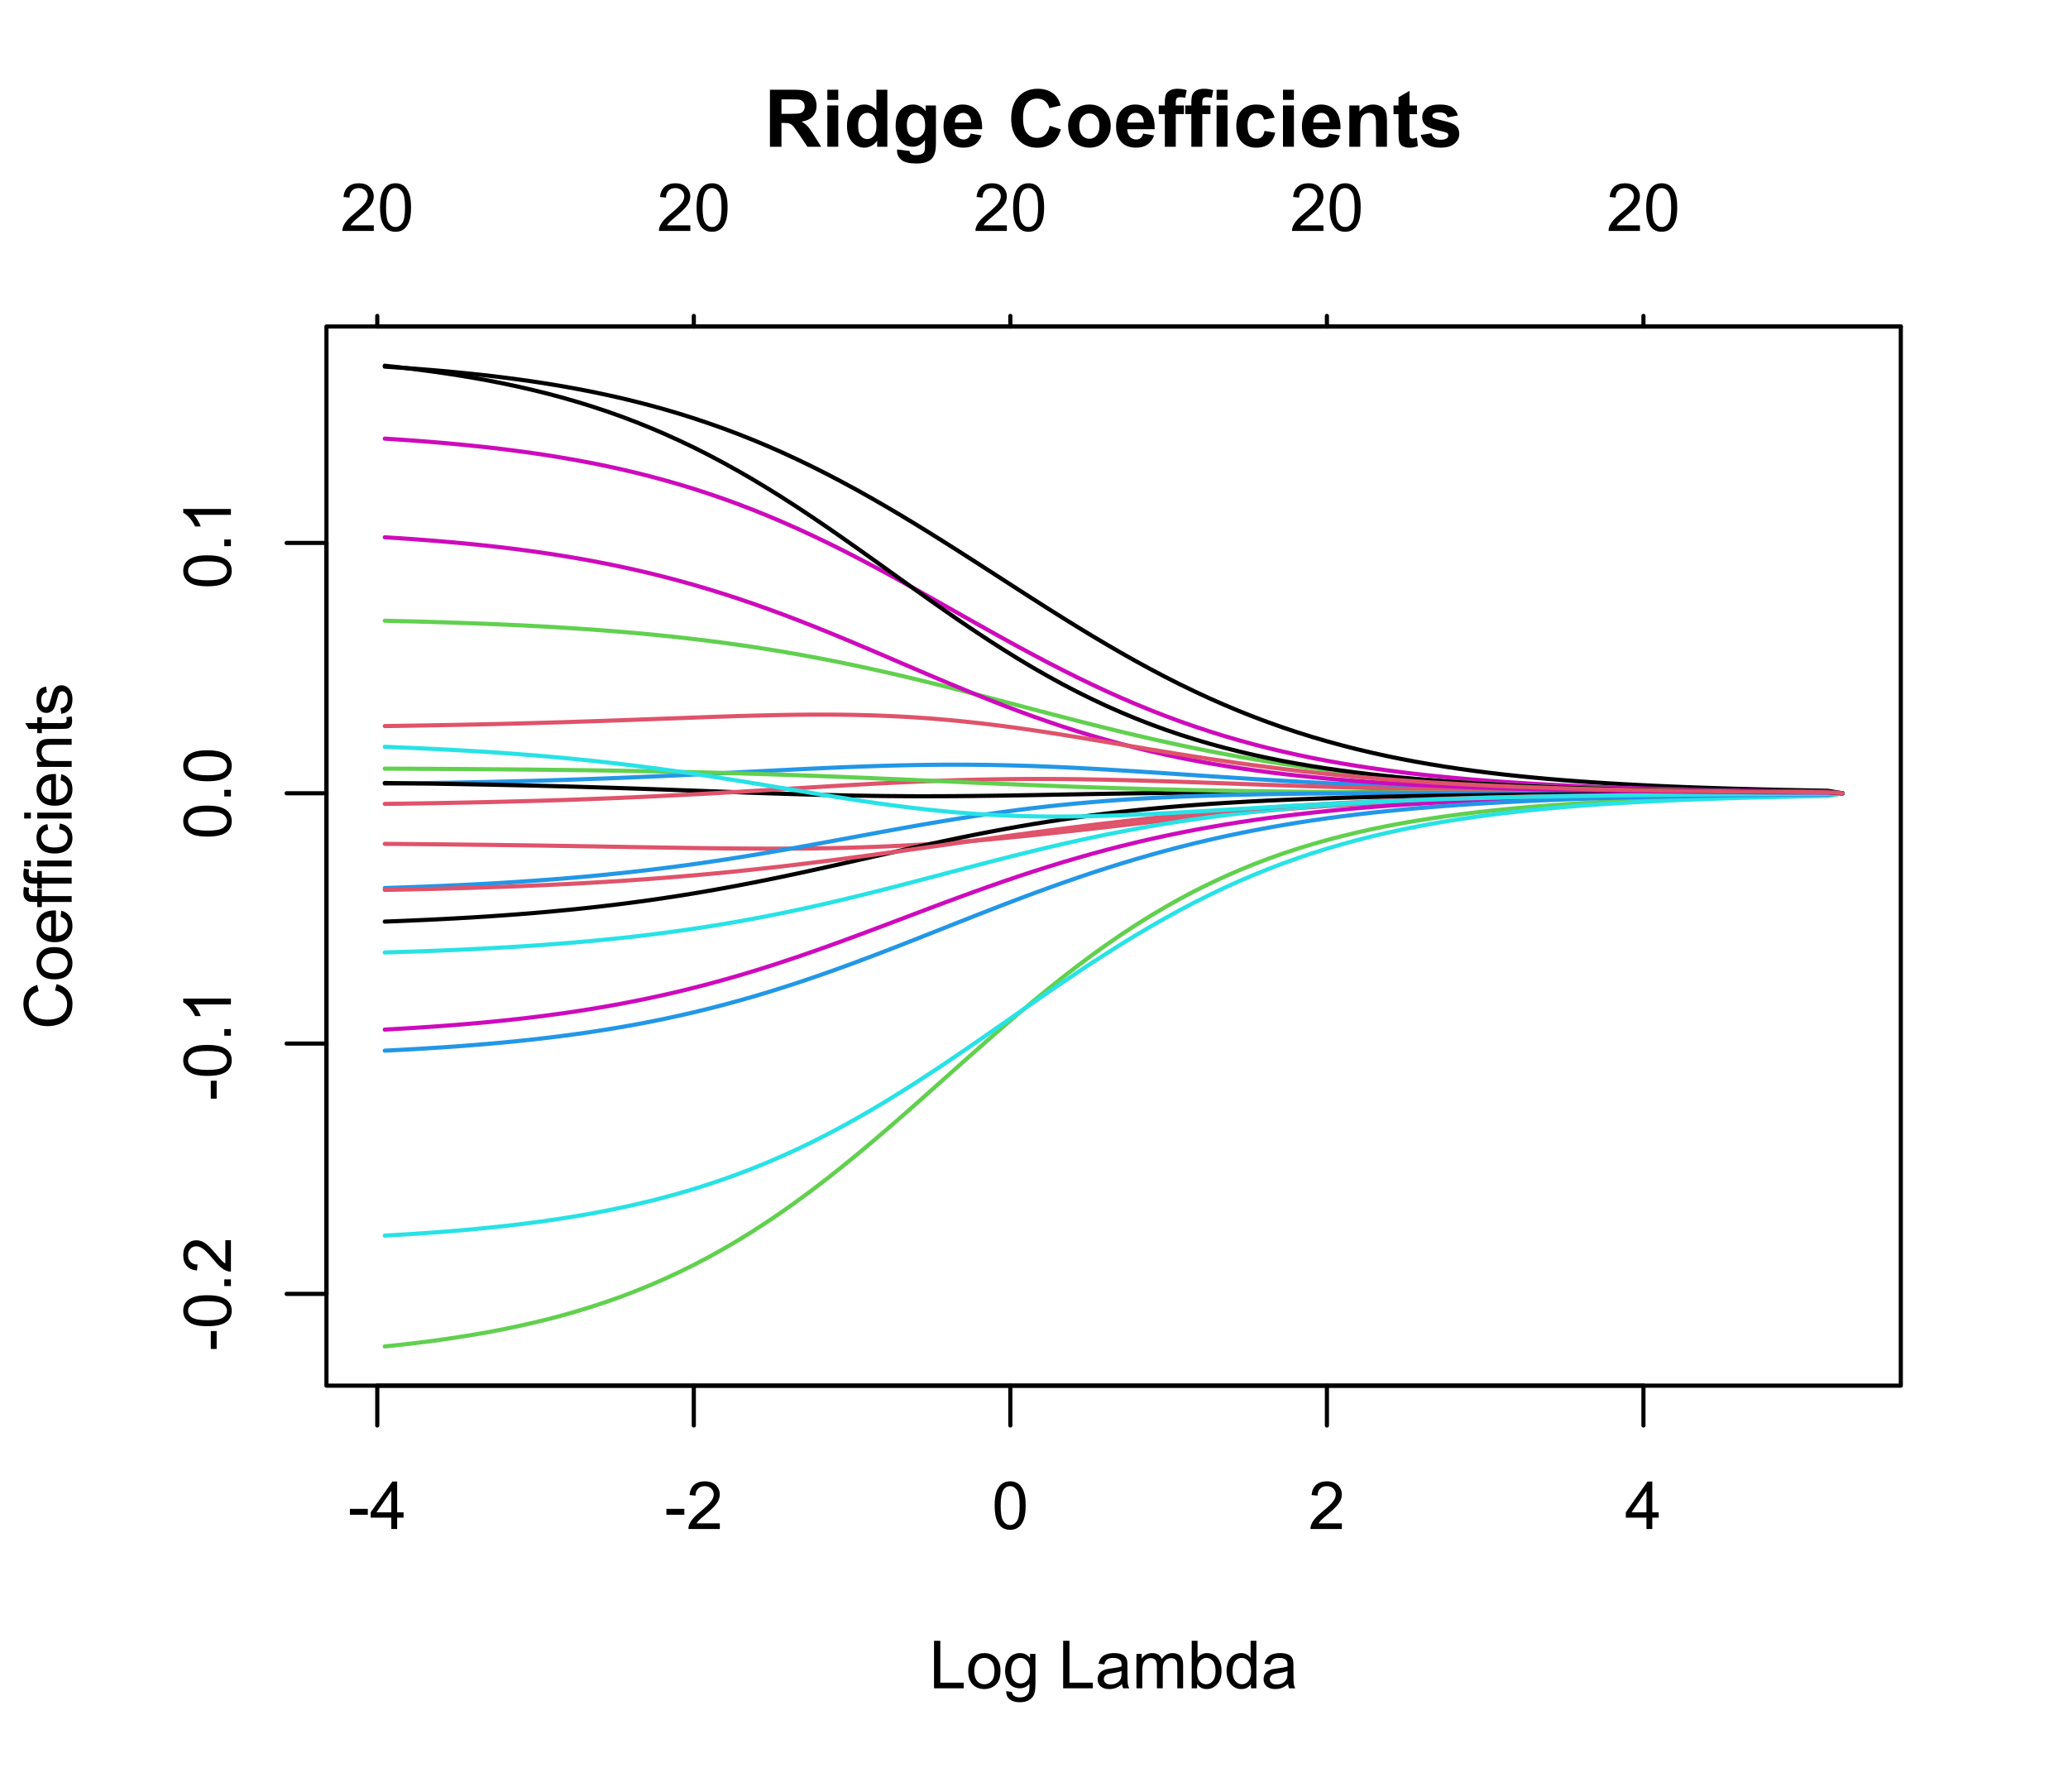 <?xml version="1.0" encoding="UTF-8"?>
<svg xmlns="http://www.w3.org/2000/svg" xmlns:xlink="http://www.w3.org/1999/xlink" width="374" height="324" viewBox="0 0 374 324">
<defs>
<g>
<g id="glyph-0-0">
<path d="M 0.383 -2.578 L 0.383 -3.641 L 3.621 -3.641 L 3.621 -2.578 Z M 0.383 -2.578 "/>
</g>
<g id="glyph-0-1">
<path d="M 3.879 0 L 3.879 -2.055 L 0.152 -2.055 L 0.152 -3.023 L 4.07 -8.59 L 4.934 -8.59 L 4.934 -3.023 L 6.094 -3.023 L 6.094 -2.055 L 4.934 -2.055 L 4.934 0 L 3.879 0 M 3.879 -3.023 L 3.879 -6.898 L 1.188 -3.023 Z M 3.879 -3.023 "/>
</g>
<g id="glyph-0-2">
<path d="M 6.039 -1.016 L 6.039 0 L 0.363 0 C 0.355 -0.254 0.395 -0.5 0.484 -0.734 C 0.629 -1.117 0.863 -1.5 1.18 -1.875 C 1.5 -2.25 1.957 -2.684 2.562 -3.176 C 3.492 -3.941 4.125 -4.547 4.453 -4.996 C 4.781 -5.441 4.945 -5.867 4.945 -6.266 C 4.945 -6.68 4.797 -7.035 4.496 -7.32 C 4.199 -7.609 3.809 -7.75 3.328 -7.75 C 2.82 -7.75 2.414 -7.602 2.109 -7.297 C 1.805 -6.992 1.648 -6.57 1.648 -6.031 L 0.562 -6.141 C 0.637 -6.949 0.918 -7.566 1.398 -7.988 C 1.883 -8.414 2.535 -8.625 3.352 -8.625 C 4.176 -8.625 4.828 -8.398 5.309 -7.938 C 5.789 -7.484 6.031 -6.914 6.031 -6.242 C 6.031 -5.895 5.957 -5.559 5.82 -5.227 C 5.676 -4.895 5.445 -4.543 5.117 -4.18 C 4.793 -3.809 4.25 -3.305 3.492 -2.664 C 2.859 -2.133 2.453 -1.773 2.273 -1.586 C 2.094 -1.395 1.945 -1.203 1.828 -1.016 Z M 6.039 -1.016 "/>
</g>
<g id="glyph-0-3">
<path d="M 0.5 -4.234 C 0.5 -5.25 0.602 -6.07 0.812 -6.688 C 1.02 -7.309 1.332 -7.785 1.742 -8.121 C 2.156 -8.457 2.672 -8.625 3.297 -8.625 C 3.758 -8.625 4.164 -8.531 4.512 -8.348 C 4.859 -8.16 5.145 -7.895 5.375 -7.543 C 5.598 -7.195 5.777 -6.77 5.906 -6.266 C 6.035 -5.766 6.102 -5.086 6.102 -4.234 C 6.102 -3.227 5.996 -2.414 5.789 -1.797 C 5.582 -1.176 5.273 -0.699 4.859 -0.359 C 4.449 -0.023 3.926 0.148 3.297 0.148 C 2.469 0.148 1.82 -0.152 1.348 -0.742 C 0.781 -1.461 0.5 -2.621 0.5 -4.234 M 1.582 -4.234 C 1.582 -2.824 1.746 -1.887 2.078 -1.422 C 2.406 -0.953 2.812 -0.719 3.297 -0.719 C 3.781 -0.719 4.191 -0.953 4.52 -1.422 C 4.852 -1.891 5.016 -2.828 5.016 -4.234 C 5.016 -5.648 4.852 -6.59 4.52 -7.055 C 4.191 -7.52 3.781 -7.75 3.289 -7.75 C 2.801 -7.75 2.414 -7.547 2.125 -7.137 C 1.766 -6.613 1.582 -5.645 1.582 -4.234 Z M 1.582 -4.234 "/>
</g>
<g id="glyph-0-4">
<path d="M 0.879 0 L 0.879 -8.59 L 2.016 -8.59 L 2.016 -1.016 L 6.246 -1.016 L 6.246 0 Z M 0.879 0 "/>
</g>
<g id="glyph-0-5">
<path d="M 0.398 -3.109 C 0.398 -4.262 0.719 -5.117 1.359 -5.672 C 1.895 -6.133 2.547 -6.363 3.316 -6.363 C 4.172 -6.363 4.871 -6.082 5.414 -5.523 C 5.957 -4.961 6.227 -4.188 6.227 -3.199 C 6.227 -2.398 6.109 -1.77 5.867 -1.309 C 5.629 -0.852 5.277 -0.492 4.82 -0.242 C 4.359 0.012 3.859 0.141 3.316 0.141 C 2.445 0.141 1.742 -0.141 1.203 -0.695 C 0.668 -1.254 0.398 -2.059 0.398 -3.109 M 1.484 -3.109 C 1.484 -2.312 1.656 -1.719 2.004 -1.32 C 2.352 -0.926 2.789 -0.727 3.316 -0.727 C 3.84 -0.727 4.273 -0.926 4.625 -1.324 C 4.969 -1.723 5.145 -2.328 5.145 -3.148 C 5.145 -3.914 4.969 -4.5 4.621 -4.895 C 4.27 -5.293 3.836 -5.492 3.316 -5.492 C 2.789 -5.492 2.352 -5.293 2.004 -4.898 C 1.656 -4.504 1.484 -3.906 1.484 -3.109 Z M 1.484 -3.109 "/>
</g>
<g id="glyph-0-6">
<path d="M 0.598 0.516 L 1.625 0.668 C 1.664 0.984 1.785 1.215 1.98 1.359 C 2.242 1.555 2.598 1.652 3.055 1.652 C 3.539 1.652 3.918 1.555 4.184 1.359 C 4.449 1.164 4.629 0.891 4.723 0.539 C 4.777 0.324 4.801 -0.129 4.797 -0.812 C 4.336 -0.273 3.762 0 3.078 0 C 2.219 0 1.559 -0.309 1.09 -0.926 C 0.621 -1.543 0.387 -2.281 0.387 -3.148 C 0.387 -3.738 0.492 -4.289 0.711 -4.789 C 0.922 -5.293 1.234 -5.68 1.645 -5.953 C 2.051 -6.227 2.531 -6.363 3.082 -6.363 C 3.816 -6.363 4.422 -6.066 4.898 -5.473 L 4.898 -6.223 L 5.871 -6.223 L 5.871 -0.844 C 5.871 0.125 5.773 0.812 5.574 1.215 C 5.379 1.621 5.066 1.938 4.637 2.172 C 4.211 2.406 3.684 2.523 3.059 2.523 C 2.316 2.523 1.719 2.359 1.258 2.023 C 0.805 1.691 0.582 1.188 0.598 0.516 M 1.469 -3.223 C 1.469 -2.406 1.633 -1.812 1.957 -1.438 C 2.281 -1.062 2.688 -0.875 3.176 -0.875 C 3.66 -0.875 4.066 -1.059 4.395 -1.434 C 4.723 -1.805 4.887 -2.391 4.887 -3.188 C 4.887 -3.949 4.719 -4.523 4.379 -4.91 C 4.043 -5.297 3.633 -5.492 3.156 -5.492 C 2.688 -5.492 2.289 -5.301 1.961 -4.918 C 1.633 -4.539 1.469 -3.973 1.469 -3.223 Z M 1.469 -3.223 "/>
</g>
<g id="glyph-0-7">
</g>
<g id="glyph-0-8">
<path d="M 4.852 -0.766 C 4.461 -0.434 4.086 -0.199 3.723 -0.062 C 3.363 0.07 2.973 0.141 2.562 0.141 C 1.875 0.141 1.352 -0.027 0.984 -0.359 C 0.617 -0.695 0.434 -1.121 0.434 -1.641 C 0.434 -1.945 0.504 -2.223 0.641 -2.477 C 0.781 -2.727 0.961 -2.93 1.188 -3.082 C 1.41 -3.234 1.664 -3.348 1.945 -3.43 C 2.152 -3.48 2.465 -3.535 2.883 -3.586 C 3.734 -3.688 4.359 -3.809 4.766 -3.949 C 4.766 -4.094 4.77 -4.184 4.77 -4.227 C 4.77 -4.652 4.672 -4.957 4.469 -5.133 C 4.203 -5.371 3.801 -5.492 3.27 -5.492 C 2.773 -5.492 2.406 -5.402 2.172 -5.23 C 1.934 -5.055 1.758 -4.746 1.648 -4.305 L 0.617 -4.445 C 0.707 -4.887 0.863 -5.246 1.078 -5.516 C 1.293 -5.789 1.602 -5.996 2.008 -6.145 C 2.414 -6.289 2.887 -6.363 3.422 -6.363 C 3.953 -6.363 4.383 -6.301 4.719 -6.176 C 5.047 -6.051 5.293 -5.895 5.449 -5.703 C 5.605 -5.516 5.715 -5.273 5.777 -4.984 C 5.812 -4.805 5.828 -4.484 5.828 -4.016 L 5.828 -2.609 C 5.828 -1.629 5.852 -1.008 5.898 -0.746 C 5.941 -0.488 6.031 -0.238 6.164 0 L 5.062 0 C 4.953 -0.219 4.883 -0.477 4.852 -0.766 M 4.766 -3.125 C 4.379 -2.965 3.805 -2.832 3.039 -2.727 C 2.605 -2.66 2.301 -2.59 2.121 -2.516 C 1.941 -2.434 1.801 -2.32 1.703 -2.172 C 1.605 -2.02 1.559 -1.852 1.559 -1.672 C 1.559 -1.387 1.664 -1.152 1.879 -0.969 C 2.09 -0.781 2.402 -0.684 2.812 -0.688 C 3.219 -0.684 3.578 -0.773 3.898 -0.953 C 4.211 -1.129 4.445 -1.371 4.594 -1.68 C 4.707 -1.918 4.762 -2.27 4.766 -2.734 Z M 4.766 -3.125 "/>
</g>
<g id="glyph-0-9">
<path d="M 0.789 0 L 0.789 -6.223 L 1.734 -6.223 L 1.734 -5.352 C 1.93 -5.656 2.188 -5.898 2.516 -6.086 C 2.836 -6.27 3.207 -6.363 3.621 -6.363 C 4.082 -6.363 4.461 -6.266 4.754 -6.078 C 5.051 -5.883 5.258 -5.617 5.379 -5.273 C 5.871 -6 6.512 -6.363 7.301 -6.363 C 7.918 -6.363 8.391 -6.191 8.727 -5.852 C 9.055 -5.508 9.223 -4.98 9.223 -4.273 L 9.223 0 L 8.172 0 L 8.172 -3.922 C 8.172 -4.34 8.141 -4.645 8.07 -4.832 C 8.004 -5.016 7.879 -5.164 7.699 -5.281 C 7.52 -5.391 7.309 -5.449 7.066 -5.449 C 6.629 -5.449 6.266 -5.305 5.977 -5.012 C 5.688 -4.723 5.543 -4.254 5.543 -3.617 L 5.543 0 L 4.488 0 L 4.488 -4.043 C 4.488 -4.512 4.402 -4.863 4.23 -5.098 C 4.059 -5.332 3.777 -5.449 3.387 -5.449 C 3.09 -5.449 2.816 -5.371 2.562 -5.215 C 2.312 -5.059 2.129 -4.828 2.016 -4.531 C 1.902 -4.227 1.844 -3.793 1.844 -3.227 L 1.844 0 Z M 0.789 0 "/>
</g>
<g id="glyph-0-10">
<path d="M 1.766 0 L 0.785 0 L 0.785 -8.59 L 1.84 -8.59 L 1.84 -5.523 C 2.285 -6.082 2.852 -6.363 3.547 -6.363 C 3.926 -6.363 4.289 -6.285 4.633 -6.133 C 4.973 -5.977 5.254 -5.762 5.477 -5.48 C 5.695 -5.203 5.867 -4.863 5.992 -4.469 C 6.117 -4.074 6.18 -3.652 6.18 -3.203 C 6.18 -2.141 5.918 -1.312 5.391 -0.734 C 4.863 -0.152 4.23 0.141 3.492 0.141 C 2.758 0.141 2.18 -0.168 1.766 -0.781 L 1.766 0 M 1.75 -3.156 C 1.75 -2.41 1.852 -1.871 2.055 -1.539 C 2.387 -1 2.836 -0.727 3.406 -0.727 C 3.863 -0.727 4.262 -0.926 4.602 -1.328 C 4.934 -1.727 5.102 -2.324 5.102 -3.117 C 5.102 -3.93 4.941 -4.531 4.621 -4.914 C 4.297 -5.305 3.906 -5.496 3.453 -5.496 C 2.988 -5.496 2.59 -5.297 2.258 -4.895 C 1.922 -4.496 1.75 -3.914 1.75 -3.156 Z M 1.75 -3.156 "/>
</g>
<g id="glyph-0-11">
<path d="M 4.828 0 L 4.828 -0.785 C 4.434 -0.168 3.852 0.141 3.086 0.141 C 2.59 0.141 2.137 0.004 1.719 -0.27 C 1.305 -0.543 0.98 -0.926 0.754 -1.414 C 0.523 -1.906 0.41 -2.469 0.41 -3.105 C 0.41 -3.727 0.512 -4.289 0.719 -4.797 C 0.926 -5.301 1.238 -5.688 1.652 -5.961 C 2.066 -6.227 2.527 -6.363 3.039 -6.363 C 3.414 -6.363 3.75 -6.285 4.043 -6.125 C 4.336 -5.969 4.574 -5.762 4.758 -5.508 L 4.758 -8.59 L 5.805 -8.59 L 5.805 0 L 4.828 0 M 1.492 -3.105 C 1.492 -2.309 1.66 -1.711 2 -1.32 C 2.332 -0.922 2.73 -0.727 3.188 -0.727 C 3.648 -0.727 4.039 -0.914 4.363 -1.293 C 4.684 -1.668 4.844 -2.242 4.844 -3.016 C 4.844 -3.867 4.68 -4.492 4.352 -4.891 C 4.023 -5.289 3.621 -5.492 3.141 -5.492 C 2.672 -5.492 2.281 -5.297 1.965 -4.914 C 1.652 -4.531 1.492 -3.93 1.492 -3.105 Z M 1.492 -3.105 "/>
</g>
<g id="glyph-1-0">
<path d="M -2.578 -0.383 L -3.641 -0.383 L -3.641 -3.621 L -2.578 -3.621 Z M -2.578 -0.383 "/>
</g>
<g id="glyph-1-1">
<path d="M -4.234 -0.5 C -5.25 -0.5 -6.07 -0.602 -6.688 -0.812 C -7.309 -1.02 -7.785 -1.332 -8.121 -1.742 C -8.457 -2.156 -8.625 -2.672 -8.625 -3.301 C -8.625 -3.758 -8.531 -4.164 -8.348 -4.512 C -8.16 -4.859 -7.895 -5.145 -7.543 -5.375 C -7.195 -5.598 -6.77 -5.777 -6.266 -5.906 C -5.766 -6.035 -5.086 -6.102 -4.234 -6.102 C -3.227 -6.102 -2.414 -5.996 -1.797 -5.789 C -1.176 -5.582 -0.699 -5.273 -0.359 -4.859 C -0.023 -4.449 0.148 -3.926 0.148 -3.297 C 0.148 -2.469 -0.152 -1.82 -0.742 -1.348 C -1.461 -0.781 -2.621 -0.5 -4.234 -0.5 M -4.234 -1.582 C -2.824 -1.582 -1.887 -1.746 -1.422 -2.078 C -0.953 -2.406 -0.719 -2.812 -0.719 -3.297 C -0.719 -3.781 -0.953 -4.191 -1.422 -4.52 C -1.891 -4.852 -2.828 -5.016 -4.234 -5.016 C -5.648 -5.016 -6.59 -4.852 -7.055 -4.52 C -7.52 -4.191 -7.75 -3.781 -7.75 -3.289 C -7.75 -2.801 -7.547 -2.414 -7.137 -2.129 C -6.613 -1.766 -5.645 -1.582 -4.234 -1.582 Z M -4.234 -1.582 "/>
</g>
<g id="glyph-1-2">
<path d="M 0 -1.09 L -1.203 -1.09 L -1.199 -2.289 L 0 -2.289 Z M 0 -1.09 "/>
</g>
<g id="glyph-1-3">
<path d="M -1.012 -6.039 L 0 -6.039 L 0 -0.363 C -0.254 -0.355 -0.5 -0.395 -0.734 -0.488 C -1.117 -0.629 -1.5 -0.863 -1.875 -1.18 C -2.25 -1.5 -2.684 -1.957 -3.176 -2.562 C -3.941 -3.492 -4.547 -4.125 -4.996 -4.453 C -5.441 -4.781 -5.867 -4.945 -6.266 -4.945 C -6.68 -4.945 -7.035 -4.797 -7.32 -4.496 C -7.609 -4.199 -7.75 -3.809 -7.75 -3.328 C -7.75 -2.82 -7.602 -2.414 -7.297 -2.109 C -6.992 -1.805 -6.57 -1.648 -6.031 -1.648 L -6.141 -0.562 C -6.949 -0.637 -7.566 -0.918 -7.988 -1.402 C -8.414 -1.883 -8.625 -2.535 -8.625 -3.352 C -8.625 -4.176 -8.398 -4.828 -7.938 -5.309 C -7.484 -5.789 -6.914 -6.031 -6.242 -6.031 C -5.895 -6.031 -5.559 -5.957 -5.227 -5.82 C -4.895 -5.676 -4.543 -5.445 -4.18 -5.117 C -3.809 -4.793 -3.305 -4.25 -2.664 -3.492 C -2.133 -2.859 -1.773 -2.453 -1.586 -2.273 C -1.395 -2.094 -1.203 -1.945 -1.012 -1.828 Z M -1.012 -6.039 "/>
</g>
<g id="glyph-1-4">
<path d="M 0 -4.469 L 0 -3.414 L -6.719 -3.418 C -6.477 -3.16 -6.234 -2.828 -5.992 -2.418 C -5.75 -2.004 -5.57 -1.637 -5.449 -1.309 L -6.469 -1.309 C -6.746 -1.895 -7.082 -2.41 -7.477 -2.855 C -7.871 -3.293 -8.254 -3.605 -8.625 -3.793 L -8.625 -4.473 Z M 0 -4.469 "/>
</g>
<g id="glyph-1-5">
<path d="M -3.012 -7.055 L -2.723 -8.191 C -1.789 -7.953 -1.078 -7.523 -0.59 -6.906 C -0.098 -6.285 0.148 -5.527 0.148 -4.633 C 0.148 -3.711 -0.043 -2.957 -0.418 -2.375 C -0.797 -1.797 -1.344 -1.355 -2.055 -1.051 C -2.77 -0.75 -3.539 -0.598 -4.359 -0.598 C -5.254 -0.598 -6.035 -0.77 -6.699 -1.109 C -7.367 -1.453 -7.871 -1.938 -8.219 -2.57 C -8.562 -3.199 -8.734 -3.895 -8.734 -4.652 C -8.734 -5.512 -8.516 -6.234 -8.078 -6.82 C -7.641 -7.406 -7.027 -7.812 -6.234 -8.047 L -5.969 -6.926 C -6.594 -6.727 -7.051 -6.438 -7.336 -6.059 C -7.621 -5.68 -7.766 -5.203 -7.766 -4.629 C -7.766 -3.969 -7.605 -3.418 -7.289 -2.973 C -6.973 -2.531 -6.547 -2.219 -6.016 -2.039 C -5.48 -1.859 -4.93 -1.77 -4.367 -1.77 C -3.633 -1.77 -2.996 -1.875 -2.453 -2.09 C -1.906 -2.301 -1.5 -2.633 -1.23 -3.082 C -0.961 -3.531 -0.824 -4.016 -0.824 -4.539 C -0.824 -5.176 -1.008 -5.715 -1.375 -6.156 C -1.742 -6.598 -2.289 -6.898 -3.012 -7.055 Z M -3.012 -7.055 "/>
</g>
<g id="glyph-1-6">
<path d="M -3.109 -0.398 C -4.262 -0.398 -5.117 -0.719 -5.672 -1.359 C -6.133 -1.895 -6.363 -2.547 -6.363 -3.316 C -6.363 -4.172 -6.082 -4.871 -5.523 -5.414 C -4.961 -5.957 -4.188 -6.227 -3.199 -6.227 C -2.398 -6.227 -1.77 -6.109 -1.309 -5.867 C -0.852 -5.629 -0.492 -5.277 -0.238 -4.82 C 0.012 -4.359 0.141 -3.859 0.141 -3.316 C 0.141 -2.445 -0.141 -1.742 -0.695 -1.203 C -1.254 -0.668 -2.059 -0.398 -3.109 -0.398 M -3.109 -1.484 C -2.312 -1.484 -1.719 -1.656 -1.32 -2.004 C -0.926 -2.352 -0.727 -2.789 -0.727 -3.316 C -0.727 -3.84 -0.926 -4.273 -1.324 -4.625 C -1.723 -4.969 -2.328 -5.145 -3.145 -5.145 C -3.914 -5.145 -4.5 -4.969 -4.895 -4.621 C -5.293 -4.27 -5.492 -3.836 -5.492 -3.316 C -5.492 -2.789 -5.293 -2.352 -4.898 -2.004 C -4.504 -1.656 -3.906 -1.484 -3.109 -1.484 Z M -3.109 -1.484 "/>
</g>
<g id="glyph-1-7">
<path d="M -2.004 -5.051 L -1.867 -6.141 C -1.23 -5.969 -0.738 -5.648 -0.387 -5.188 C -0.035 -4.719 0.141 -4.125 0.141 -3.406 C 0.141 -2.492 -0.141 -1.773 -0.699 -1.238 C -1.262 -0.707 -2.047 -0.441 -3.059 -0.441 C -4.105 -0.441 -4.918 -0.711 -5.496 -1.25 C -6.074 -1.789 -6.363 -2.484 -6.363 -3.348 C -6.363 -4.18 -6.078 -4.859 -5.516 -5.383 C -4.945 -5.914 -4.148 -6.176 -3.121 -6.176 C -3.059 -6.176 -2.965 -6.172 -2.84 -6.172 L -2.844 -1.531 C -2.156 -1.566 -1.633 -1.762 -1.27 -2.109 C -0.906 -2.457 -0.727 -2.891 -0.727 -3.41 C -0.727 -3.797 -0.828 -4.125 -1.031 -4.398 C -1.234 -4.672 -1.559 -4.891 -2.004 -5.051 M -3.711 -1.59 L -3.707 -5.062 C -4.23 -5.016 -4.625 -4.883 -4.887 -4.664 C -5.293 -4.328 -5.496 -3.891 -5.496 -3.359 C -5.496 -2.871 -5.332 -2.465 -5.008 -2.137 C -4.684 -1.805 -4.25 -1.625 -3.711 -1.59 Z M -3.711 -1.59 "/>
</g>
<g id="glyph-1-8">
<path d="M 0 -1.043 L -5.402 -1.043 L -5.402 -0.113 L -6.223 -0.113 L -6.223 -1.043 L -6.883 -1.043 C -7.301 -1.043 -7.613 -1.078 -7.816 -1.156 C -8.09 -1.254 -8.312 -1.434 -8.48 -1.691 C -8.652 -1.945 -8.734 -2.305 -8.734 -2.766 C -8.734 -3.062 -8.703 -3.391 -8.633 -3.75 L -7.711 -3.594 C -7.75 -3.371 -7.77 -3.164 -7.77 -2.973 C -7.77 -2.648 -7.699 -2.422 -7.562 -2.293 C -7.426 -2.156 -7.172 -2.094 -6.797 -2.094 L -6.223 -2.094 L -6.223 -3.305 L -5.402 -3.305 L -5.402 -2.094 L 0 -2.094 Z M 0 -1.043 "/>
</g>
<g id="glyph-1-9">
<path d="M -7.375 -0.797 L -8.59 -0.797 L -8.59 -1.852 L -7.375 -1.852 L -7.375 -0.797 M 0 -0.797 L -6.223 -0.797 L -6.223 -1.852 L 0 -1.852 Z M 0 -0.797 "/>
</g>
<g id="glyph-1-10">
<path d="M -2.277 -4.852 L -2.145 -5.891 C -1.43 -5.773 -0.871 -5.484 -0.465 -5.02 C -0.062 -4.551 0.141 -3.977 0.141 -3.297 C 0.141 -2.445 -0.137 -1.762 -0.695 -1.246 C -1.25 -0.727 -2.047 -0.469 -3.086 -0.469 C -3.758 -0.469 -4.348 -0.582 -4.852 -0.805 C -5.355 -1.027 -5.734 -1.363 -5.984 -1.82 C -6.238 -2.273 -6.363 -2.77 -6.363 -3.305 C -6.363 -3.98 -6.191 -4.531 -5.852 -4.961 C -5.508 -5.391 -5.023 -5.668 -4.395 -5.789 L -4.234 -4.766 C -4.652 -4.664 -4.969 -4.492 -5.18 -4.246 C -5.391 -3.996 -5.496 -3.699 -5.496 -3.348 C -5.496 -2.812 -5.305 -2.383 -4.926 -2.051 C -4.543 -1.719 -3.941 -1.555 -3.117 -1.555 C -2.281 -1.555 -1.672 -1.711 -1.293 -2.031 C -0.918 -2.352 -0.727 -2.77 -0.727 -3.289 C -0.727 -3.699 -0.852 -4.047 -1.105 -4.324 C -1.359 -4.602 -1.75 -4.777 -2.277 -4.852 Z M -2.277 -4.852 "/>
</g>
<g id="glyph-1-11">
<path d="M 0 -0.789 L -6.223 -0.793 L -6.223 -1.742 L -5.336 -1.742 C -6.02 -2.195 -6.363 -2.855 -6.363 -3.723 C -6.363 -4.094 -6.297 -4.441 -6.16 -4.754 C -6.027 -5.07 -5.848 -5.305 -5.633 -5.461 C -5.41 -5.617 -5.152 -5.727 -4.852 -5.789 C -4.656 -5.828 -4.312 -5.848 -3.824 -5.848 L 0 -5.848 L 0 -4.793 L -3.785 -4.793 C -4.215 -4.793 -4.535 -4.75 -4.75 -4.672 C -4.961 -4.586 -5.133 -4.441 -5.258 -4.234 C -5.387 -4.023 -5.449 -3.781 -5.449 -3.5 C -5.449 -3.047 -5.305 -2.66 -5.023 -2.336 C -4.734 -2.008 -4.195 -1.848 -3.398 -1.848 L 0 -1.844 Z M 0 -0.789 "/>
</g>
<g id="glyph-1-12">
<path d="M -0.941 -3.094 L -0.012 -3.246 C 0.051 -2.949 0.082 -2.684 0.082 -2.449 C 0.082 -2.066 0.02 -1.77 -0.098 -1.559 C -0.219 -1.348 -0.379 -1.199 -0.578 -1.113 C -0.773 -1.027 -1.188 -0.984 -1.82 -0.984 L -5.402 -0.984 L -5.402 -0.211 L -6.223 -0.211 L -6.223 -0.984 L -7.766 -0.984 L -8.398 -2.035 L -6.223 -2.035 L -6.223 -3.094 L -5.402 -3.094 L -5.402 -2.035 L -1.762 -2.031 C -1.461 -2.031 -1.27 -2.051 -1.184 -2.09 C -1.098 -2.125 -1.027 -2.188 -0.977 -2.27 C -0.926 -2.355 -0.902 -2.473 -0.902 -2.633 C -0.902 -2.75 -0.914 -2.902 -0.941 -3.094 Z M -0.941 -3.094 "/>
</g>
<g id="glyph-1-13">
<path d="M -1.859 -0.371 L -2.023 -1.414 C -1.602 -1.469 -1.281 -1.633 -1.059 -1.902 C -0.836 -2.168 -0.727 -2.543 -0.727 -3.023 C -0.727 -3.508 -0.824 -3.867 -1.023 -4.102 C -1.219 -4.336 -1.449 -4.453 -1.715 -4.453 C -1.953 -4.453 -2.141 -4.348 -2.277 -4.141 C -2.371 -3.996 -2.492 -3.641 -2.637 -3.062 C -2.832 -2.289 -3 -1.754 -3.145 -1.457 C -3.285 -1.156 -3.484 -0.93 -3.734 -0.777 C -3.988 -0.621 -4.266 -0.547 -4.57 -0.547 C -4.848 -0.547 -5.105 -0.609 -5.34 -0.734 C -5.578 -0.863 -5.773 -1.035 -5.93 -1.254 C -6.051 -1.418 -6.152 -1.641 -6.238 -1.926 C -6.32 -2.207 -6.363 -2.512 -6.363 -2.836 C -6.363 -3.324 -6.293 -3.754 -6.152 -4.121 C -6.012 -4.492 -5.82 -4.762 -5.582 -4.938 C -5.34 -5.113 -5.02 -5.234 -4.617 -5.305 L -4.477 -4.273 C -4.797 -4.227 -5.047 -4.09 -5.227 -3.863 C -5.406 -3.641 -5.496 -3.324 -5.496 -2.914 C -5.496 -2.426 -5.414 -2.082 -5.258 -1.875 C -5.094 -1.668 -4.906 -1.566 -4.695 -1.566 C -4.555 -1.566 -4.434 -1.605 -4.324 -1.695 C -4.211 -1.777 -4.117 -1.914 -4.043 -2.098 C -4.004 -2.203 -3.914 -2.516 -3.773 -3.031 C -3.574 -3.773 -3.41 -4.297 -3.285 -4.59 C -3.156 -4.887 -2.973 -5.117 -2.73 -5.285 C -2.488 -5.453 -2.188 -5.535 -1.828 -5.539 C -1.477 -5.535 -1.145 -5.434 -0.836 -5.23 C -0.523 -5.023 -0.285 -4.727 -0.113 -4.344 C 0.055 -3.953 0.141 -3.516 0.141 -3.031 C 0.141 -2.219 -0.027 -1.605 -0.363 -1.18 C -0.699 -0.758 -1.199 -0.488 -1.859 -0.371 Z M -1.859 -0.371 "/>
</g>
<g id="glyph-2-0">
<path d="M 1.055 0 L 1.055 -10.309 L 5.434 -10.309 C 6.535 -10.309 7.336 -10.215 7.836 -10.031 C 8.336 -9.844 8.734 -9.516 9.035 -9.043 C 9.336 -8.57 9.484 -8.027 9.484 -7.418 C 9.484 -6.645 9.258 -6.004 8.805 -5.5 C 8.348 -4.996 7.668 -4.68 6.766 -4.551 C 7.215 -4.285 7.586 -4 7.879 -3.684 C 8.172 -3.371 8.566 -2.812 9.062 -2.012 L 10.32 0 L 7.832 0 L 6.328 -2.242 C 5.793 -3.043 5.43 -3.551 5.23 -3.758 C 5.035 -3.965 4.824 -4.109 4.605 -4.188 C 4.387 -4.266 4.035 -4.305 3.559 -4.305 L 3.137 -4.305 L 3.137 0 L 1.055 0 M 3.137 -5.949 L 4.676 -5.949 C 5.676 -5.949 6.297 -5.992 6.547 -6.074 C 6.793 -6.16 6.988 -6.305 7.129 -6.512 C 7.27 -6.719 7.34 -6.977 7.34 -7.285 C 7.34 -7.633 7.246 -7.91 7.062 -8.125 C 6.879 -8.336 6.617 -8.473 6.277 -8.527 C 6.109 -8.551 5.605 -8.562 4.762 -8.562 L 3.137 -8.562 Z M 3.137 -5.949 "/>
</g>
<g id="glyph-2-1">
<path d="M 1.035 -8.48 L 1.035 -10.309 L 3.008 -10.309 L 3.008 -8.48 L 1.035 -8.48 M 1.035 0 L 1.035 -7.469 L 3.008 -7.469 L 3.008 0 Z M 1.035 0 "/>
</g>
<g id="glyph-2-2">
<path d="M 7.883 0 L 6.047 0 L 6.047 -1.098 C 5.742 -0.672 5.383 -0.352 4.969 -0.145 C 4.551 0.062 4.133 0.168 3.711 0.168 C 2.855 0.168 2.121 -0.176 1.508 -0.867 C 0.895 -1.559 0.59 -2.523 0.59 -3.762 C 0.59 -5.027 0.887 -5.988 1.484 -6.648 C 2.078 -7.305 2.832 -7.637 3.742 -7.637 C 4.574 -7.637 5.297 -7.289 5.906 -6.594 L 5.906 -10.309 L 7.883 -10.309 L 7.883 0 M 2.609 -3.895 C 2.609 -3.098 2.719 -2.523 2.938 -2.164 C 3.258 -1.648 3.703 -1.391 4.273 -1.391 C 4.73 -1.391 5.117 -1.586 5.434 -1.973 C 5.754 -2.359 5.914 -2.938 5.914 -3.707 C 5.914 -4.562 5.758 -5.18 5.449 -5.559 C 5.141 -5.934 4.742 -6.125 4.262 -6.125 C 3.793 -6.125 3.398 -5.938 3.082 -5.566 C 2.766 -5.191 2.609 -4.637 2.609 -3.895 Z M 2.609 -3.895 "/>
</g>
<g id="glyph-2-3">
<path d="M 0.852 0.492 L 3.109 0.766 C 3.145 1.027 3.23 1.211 3.367 1.309 C 3.555 1.449 3.852 1.52 4.254 1.52 C 4.77 1.52 5.156 1.441 5.414 1.285 C 5.586 1.184 5.719 1.016 5.809 0.789 C 5.867 0.625 5.898 0.32 5.898 -0.121 L 5.898 -1.211 C 5.309 -0.402 4.562 0 3.664 0 C 2.66 0 1.867 -0.426 1.281 -1.273 C 0.82 -1.941 0.59 -2.777 0.59 -3.777 C 0.59 -5.027 0.891 -5.984 1.492 -6.645 C 2.098 -7.305 2.844 -7.637 3.742 -7.637 C 4.664 -7.637 5.426 -7.23 6.027 -6.418 L 6.027 -7.469 L 7.875 -7.469 L 7.875 -0.766 C 7.875 0.113 7.801 0.773 7.656 1.211 C 7.512 1.645 7.309 1.988 7.047 2.234 C 6.781 2.484 6.434 2.68 5.992 2.82 C 5.555 2.961 5 3.031 4.332 3.031 C 3.066 3.031 2.168 2.812 1.637 2.379 C 1.109 1.945 0.844 1.398 0.844 0.73 C 0.844 0.664 0.848 0.586 0.852 0.492 M 2.617 -3.887 C 2.617 -3.098 2.77 -2.516 3.074 -2.148 C 3.383 -1.781 3.762 -1.598 4.211 -1.598 C 4.695 -1.598 5.102 -1.785 5.434 -2.164 C 5.77 -2.539 5.934 -3.098 5.934 -3.84 C 5.934 -4.613 5.773 -5.188 5.457 -5.562 C 5.137 -5.938 4.734 -6.125 4.246 -6.125 C 3.773 -6.125 3.383 -5.941 3.074 -5.57 C 2.77 -5.203 2.617 -4.645 2.617 -3.887 Z M 2.617 -3.887 "/>
</g>
<g id="glyph-2-4">
<path d="M 5.359 -2.375 L 7.328 -2.047 C 7.074 -1.324 6.672 -0.773 6.129 -0.398 C 5.582 -0.02 4.898 0.168 4.078 0.168 C 2.781 0.168 1.82 -0.254 1.195 -1.105 C 0.703 -1.785 0.457 -2.641 0.457 -3.676 C 0.457 -4.914 0.781 -5.883 1.426 -6.586 C 2.074 -7.285 2.891 -7.637 3.883 -7.637 C 4.992 -7.637 5.867 -7.27 6.512 -6.535 C 7.152 -5.801 7.461 -4.68 7.434 -3.164 L 2.48 -3.164 C 2.496 -2.578 2.656 -2.121 2.961 -1.797 C 3.266 -1.469 3.645 -1.309 4.098 -1.309 C 4.41 -1.309 4.668 -1.391 4.879 -1.562 C 5.09 -1.73 5.25 -2 5.359 -2.375 M 5.469 -4.375 C 5.457 -4.945 5.309 -5.379 5.027 -5.676 C 4.746 -5.977 4.402 -6.125 4 -6.125 C 3.57 -6.125 3.215 -5.969 2.934 -5.652 C 2.652 -5.34 2.512 -4.914 2.516 -4.375 Z M 5.469 -4.375 "/>
</g>
<g id="glyph-2-5">
</g>
<g id="glyph-2-6">
<path d="M 7.645 -3.789 L 9.66 -3.148 C 9.352 -2.023 8.836 -1.188 8.117 -0.645 C 7.398 -0.098 6.484 0.176 5.379 0.176 C 4.012 0.176 2.887 -0.293 2.004 -1.227 C 1.121 -2.16 0.684 -3.441 0.684 -5.062 C 0.684 -6.777 1.125 -8.109 2.012 -9.059 C 2.898 -10.008 4.062 -10.484 5.504 -10.484 C 6.766 -10.484 7.789 -10.109 8.578 -9.367 C 9.047 -8.926 9.398 -8.293 9.633 -7.469 L 7.574 -6.977 C 7.449 -7.508 7.195 -7.93 6.809 -8.242 C 6.422 -8.551 5.953 -8.703 5.398 -8.703 C 4.637 -8.703 4.016 -8.43 3.539 -7.883 C 3.062 -7.332 2.828 -6.445 2.828 -5.219 C 2.828 -3.914 3.062 -2.984 3.531 -2.434 C 4 -1.879 4.609 -1.602 5.359 -1.602 C 5.91 -1.602 6.387 -1.777 6.785 -2.129 C 7.184 -2.48 7.469 -3.035 7.645 -3.789 Z M 7.645 -3.789 "/>
</g>
<g id="glyph-2-7">
<path d="M 0.578 -3.84 C 0.578 -4.496 0.738 -5.129 1.062 -5.746 C 1.387 -6.359 1.844 -6.828 2.438 -7.152 C 3.027 -7.473 3.691 -7.637 4.422 -7.637 C 5.551 -7.637 6.477 -7.27 7.199 -6.535 C 7.922 -5.801 8.281 -4.875 8.281 -3.754 C 8.281 -2.625 7.918 -1.688 7.188 -0.945 C 6.461 -0.203 5.543 0.168 4.438 0.168 C 3.754 0.168 3.098 0.016 2.477 -0.297 C 1.855 -0.605 1.387 -1.059 1.062 -1.656 C 0.738 -2.254 0.578 -2.98 0.578 -3.84 M 2.602 -3.734 C 2.602 -2.992 2.777 -2.426 3.129 -2.031 C 3.48 -1.637 3.914 -1.441 4.43 -1.441 C 4.945 -1.441 5.379 -1.637 5.727 -2.031 C 6.074 -2.426 6.25 -2.996 6.25 -3.746 C 6.25 -4.48 6.074 -5.043 5.727 -5.434 C 5.379 -5.828 4.945 -6.027 4.43 -6.027 C 3.914 -6.027 3.48 -5.828 3.129 -5.434 C 2.777 -5.043 2.602 -4.473 2.602 -3.734 Z M 2.602 -3.734 "/>
</g>
<g id="glyph-2-8">
<path d="M 0.168 -7.469 L 1.266 -7.469 L 1.266 -8.031 C 1.266 -8.656 1.332 -9.125 1.465 -9.438 C 1.598 -9.746 1.844 -9.996 2.203 -10.191 C 2.562 -10.387 3.016 -10.484 3.566 -10.484 C 4.129 -10.484 4.68 -10.398 5.219 -10.23 L 4.949 -8.852 C 4.637 -8.926 4.332 -8.965 4.043 -8.965 C 3.758 -8.965 3.551 -8.898 3.426 -8.766 C 3.305 -8.633 3.242 -8.375 3.242 -7.996 L 3.242 -7.469 L 4.719 -7.469 L 4.719 -5.914 L 3.242 -5.914 L 3.242 0 L 1.266 0 L 1.266 -5.914 L 0.168 -5.914 Z M 0.168 -7.469 "/>
</g>
<g id="glyph-2-9">
<path d="M 7.543 -5.258 L 5.598 -4.906 C 5.531 -5.297 5.383 -5.59 5.148 -5.785 C 4.918 -5.984 4.617 -6.082 4.246 -6.082 C 3.754 -6.082 3.363 -5.91 3.07 -5.57 C 2.777 -5.23 2.629 -4.664 2.629 -3.867 C 2.629 -2.98 2.777 -2.355 3.074 -1.988 C 3.375 -1.625 3.773 -1.441 4.273 -1.441 C 4.648 -1.441 4.957 -1.547 5.195 -1.762 C 5.434 -1.973 5.605 -2.34 5.703 -2.863 L 7.645 -2.531 C 7.441 -1.641 7.055 -0.969 6.484 -0.512 C 5.91 -0.059 5.145 0.168 4.184 0.168 C 3.09 0.168 2.219 -0.176 1.57 -0.863 C 0.922 -1.555 0.598 -2.508 0.598 -3.727 C 0.598 -4.961 0.922 -5.918 1.574 -6.605 C 2.227 -7.293 3.109 -7.637 4.219 -7.637 C 5.129 -7.637 5.852 -7.441 6.387 -7.047 C 6.926 -6.656 7.309 -6.062 7.543 -5.258 Z M 7.543 -5.258 "/>
</g>
<g id="glyph-2-10">
<path d="M 7.824 0 L 5.852 0 L 5.852 -3.812 C 5.852 -4.617 5.809 -5.137 5.723 -5.375 C 5.641 -5.613 5.5 -5.797 5.312 -5.926 C 5.121 -6.059 4.895 -6.125 4.625 -6.125 C 4.285 -6.125 3.977 -6.031 3.707 -5.844 C 3.434 -5.656 3.246 -5.406 3.145 -5.098 C 3.047 -4.789 2.996 -4.215 2.996 -3.383 L 2.996 0 L 1.02 0 L 1.02 -7.469 L 2.855 -7.469 L 2.855 -6.371 C 3.508 -7.215 4.328 -7.637 5.316 -7.637 C 5.75 -7.637 6.148 -7.559 6.512 -7.398 C 6.871 -7.242 7.145 -7.043 7.328 -6.801 C 7.516 -6.555 7.645 -6.277 7.715 -5.969 C 7.789 -5.66 7.824 -5.219 7.824 -4.641 Z M 7.824 0 "/>
</g>
<g id="glyph-2-11">
<path d="M 4.457 -7.469 L 4.457 -5.891 L 3.109 -5.891 L 3.109 -2.883 C 3.109 -2.273 3.121 -1.918 3.145 -1.816 C 3.172 -1.715 3.23 -1.633 3.32 -1.566 C 3.414 -1.504 3.523 -1.469 3.656 -1.469 C 3.84 -1.469 4.105 -1.531 4.449 -1.66 L 4.621 -0.125 C 4.16 0.07 3.641 0.168 3.059 0.168 C 2.703 0.168 2.383 0.109 2.094 -0.012 C 1.809 -0.129 1.598 -0.285 1.465 -0.473 C 1.332 -0.664 1.238 -0.922 1.188 -1.246 C 1.145 -1.473 1.125 -1.938 1.125 -2.637 L 1.125 -5.891 L 0.219 -5.891 L 0.219 -7.469 L 1.125 -7.469 L 1.125 -8.949 L 3.109 -10.105 L 3.109 -7.469 Z M 4.457 -7.469 "/>
</g>
<g id="glyph-2-12">
<path d="M 0.336 -2.129 L 2.32 -2.434 C 2.406 -2.047 2.574 -1.758 2.832 -1.559 C 3.09 -1.359 3.453 -1.258 3.918 -1.258 C 4.426 -1.258 4.812 -1.352 5.07 -1.539 C 5.242 -1.672 5.328 -1.848 5.328 -2.066 C 5.328 -2.219 5.281 -2.34 5.188 -2.441 C 5.09 -2.535 4.871 -2.621 4.527 -2.699 C 2.934 -3.051 1.926 -3.371 1.496 -3.664 C 0.906 -4.066 0.613 -4.625 0.613 -5.344 C 0.613 -5.992 0.867 -6.535 1.379 -6.977 C 1.891 -7.414 2.68 -7.637 3.754 -7.637 C 4.777 -7.637 5.535 -7.469 6.031 -7.137 C 6.531 -6.805 6.871 -6.312 7.059 -5.66 L 5.195 -5.316 C 5.117 -5.605 4.965 -5.828 4.742 -5.984 C 4.52 -6.137 4.203 -6.215 3.789 -6.215 C 3.27 -6.215 2.898 -6.145 2.672 -5.996 C 2.523 -5.895 2.445 -5.762 2.445 -5.598 C 2.445 -5.457 2.512 -5.336 2.645 -5.238 C 2.82 -5.105 3.438 -4.922 4.488 -4.684 C 5.543 -4.445 6.277 -4.152 6.695 -3.805 C 7.105 -3.453 7.312 -2.961 7.312 -2.336 C 7.312 -1.648 7.027 -1.062 6.453 -0.57 C 5.883 -0.078 5.035 0.168 3.918 0.168 C 2.898 0.168 2.094 -0.039 1.5 -0.449 C 0.91 -0.863 0.52 -1.422 0.336 -2.129 Z M 0.336 -2.129 "/>
</g>
</g>
</defs>
<rect x="-37.4" y="-32.4" width="448.8" height="388.8" fill="rgb(100%, 100%, 100%)" fill-opacity="1"/>
<path fill="none" stroke-width="0.75" stroke-linecap="round" stroke-linejoin="round" stroke="rgb(0%, 0%, 0%)" stroke-opacity="1" stroke-miterlimit="10" d="M 333.215 143.438 L 330.551 142.98 L 327.891 142.938 L 322.562 142.836 L 319.898 142.777 L 317.238 142.711 L 314.574 142.641 L 311.91 142.566 L 309.25 142.48 L 306.586 142.391 L 303.922 142.289 L 301.258 142.18 L 298.598 142.059 L 295.934 141.926 L 293.27 141.781 L 290.609 141.625 L 287.945 141.453 L 285.281 141.266 L 282.621 141.062 L 279.957 140.84 L 277.293 140.598 L 274.629 140.332 L 271.969 140.047 L 269.305 139.734 L 266.641 139.395 L 263.98 139.027 L 261.316 138.629 L 258.652 138.195 L 255.988 137.727 L 253.328 137.223 L 250.664 136.676 L 248 136.086 L 245.34 135.457 L 242.676 134.777 L 240.012 134.047 L 237.348 133.27 L 234.688 132.438 L 232.023 131.551 L 229.359 130.609 L 226.699 129.609 L 224.035 128.551 L 221.371 127.434 L 218.711 126.262 L 216.047 125.027 L 213.383 123.738 L 210.719 122.391 L 208.059 120.992 L 205.395 119.539 L 202.73 118.039 L 200.07 116.496 L 197.406 114.914 L 194.742 113.293 L 192.078 111.645 L 189.418 109.969 L 186.754 108.273 L 184.09 106.562 L 181.43 104.844 L 178.766 103.125 L 176.102 101.41 L 173.438 99.707 L 170.777 98.02 L 168.113 96.352 L 165.449 94.711 L 162.789 93.102 L 160.125 91.531 L 157.461 89.996 L 154.797 88.508 L 152.137 87.07 L 149.473 85.68 L 146.809 84.34 L 144.148 83.059 L 141.484 81.828 L 138.82 80.656 L 136.16 79.543 L 133.496 78.484 L 130.832 77.484 L 128.168 76.539 L 125.508 75.648 L 122.844 74.809 L 120.18 74.023 L 117.52 73.289 L 114.855 72.602 L 112.191 71.957 L 109.527 71.363 L 106.867 70.805 L 104.203 70.293 L 101.539 69.812 L 98.879 69.371 L 96.215 68.961 L 93.551 68.586 L 90.887 68.238 L 88.227 67.914 L 85.562 67.625 L 82.898 67.355 L 80.238 67.102 L 77.574 66.875 L 74.91 66.664 L 72.25 66.469 L 69.586 66.293 "/>
<path fill="none" stroke-width="0.75" stroke-linecap="round" stroke-linejoin="round" stroke="rgb(0%, 0%, 0%)" stroke-opacity="1" stroke-miterlimit="10" d="M 68.23 250.559 L 297.219 250.559 "/>
<path fill="none" stroke-width="0.75" stroke-linecap="round" stroke-linejoin="round" stroke="rgb(0%, 0%, 0%)" stroke-opacity="1" stroke-miterlimit="10" d="M 68.23 250.559 L 68.23 257.762 "/>
<path fill="none" stroke-width="0.75" stroke-linecap="round" stroke-linejoin="round" stroke="rgb(0%, 0%, 0%)" stroke-opacity="1" stroke-miterlimit="10" d="M 125.477 250.559 L 125.477 257.762 "/>
<path fill="none" stroke-width="0.75" stroke-linecap="round" stroke-linejoin="round" stroke="rgb(0%, 0%, 0%)" stroke-opacity="1" stroke-miterlimit="10" d="M 182.723 250.559 L 182.723 257.762 "/>
<path fill="none" stroke-width="0.75" stroke-linecap="round" stroke-linejoin="round" stroke="rgb(0%, 0%, 0%)" stroke-opacity="1" stroke-miterlimit="10" d="M 239.973 250.559 L 239.973 257.762 "/>
<path fill="none" stroke-width="0.75" stroke-linecap="round" stroke-linejoin="round" stroke="rgb(0%, 0%, 0%)" stroke-opacity="1" stroke-miterlimit="10" d="M 297.219 250.559 L 297.219 257.762 "/>
<g fill="rgb(0%, 0%, 0%)" fill-opacity="1">
<use xlink:href="#glyph-0-0" x="62.895" y="276.48"/>
<use xlink:href="#glyph-0-1" x="66.891" y="276.48"/>
</g>
<g fill="rgb(0%, 0%, 0%)" fill-opacity="1">
<use xlink:href="#glyph-0-0" x="120.141" y="276.48"/>
<use xlink:href="#glyph-0-2" x="124.137" y="276.48"/>
</g>
<g fill="rgb(0%, 0%, 0%)" fill-opacity="1">
<use xlink:href="#glyph-0-3" x="179.387" y="276.48"/>
</g>
<g fill="rgb(0%, 0%, 0%)" fill-opacity="1">
<use xlink:href="#glyph-0-2" x="236.637" y="276.48"/>
</g>
<g fill="rgb(0%, 0%, 0%)" fill-opacity="1">
<use xlink:href="#glyph-0-1" x="293.883" y="276.48"/>
</g>
<path fill="none" stroke-width="0.75" stroke-linecap="round" stroke-linejoin="round" stroke="rgb(0%, 0%, 0%)" stroke-opacity="1" stroke-miterlimit="10" d="M 59.039 233.965 L 59.039 98.176 "/>
<path fill="none" stroke-width="0.75" stroke-linecap="round" stroke-linejoin="round" stroke="rgb(0%, 0%, 0%)" stroke-opacity="1" stroke-miterlimit="10" d="M 59.039 233.965 L 51.84 233.965 "/>
<path fill="none" stroke-width="0.75" stroke-linecap="round" stroke-linejoin="round" stroke="rgb(0%, 0%, 0%)" stroke-opacity="1" stroke-miterlimit="10" d="M 59.039 188.703 L 51.84 188.703 "/>
<path fill="none" stroke-width="0.75" stroke-linecap="round" stroke-linejoin="round" stroke="rgb(0%, 0%, 0%)" stroke-opacity="1" stroke-miterlimit="10" d="M 59.039 143.438 L 51.84 143.438 "/>
<path fill="none" stroke-width="0.75" stroke-linecap="round" stroke-linejoin="round" stroke="rgb(0%, 0%, 0%)" stroke-opacity="1" stroke-miterlimit="10" d="M 59.039 98.176 L 51.84 98.176 "/>
<g fill="rgb(0%, 0%, 0%)" fill-opacity="1">
<use xlink:href="#glyph-1-0" x="41.762" y="244.305"/>
<use xlink:href="#glyph-1-1" x="41.762" y="240.309"/>
<use xlink:href="#glyph-1-2" x="41.762" y="233.635"/>
<use xlink:href="#glyph-1-3" x="41.762" y="230.301"/>
</g>
<g fill="rgb(0%, 0%, 0%)" fill-opacity="1">
<use xlink:href="#glyph-1-0" x="41.762" y="199.043"/>
<use xlink:href="#glyph-1-1" x="41.762" y="195.047"/>
<use xlink:href="#glyph-1-2" x="41.762" y="188.373"/>
<use xlink:href="#glyph-1-4" x="41.762" y="185.039"/>
</g>
<g fill="rgb(0%, 0%, 0%)" fill-opacity="1">
<use xlink:href="#glyph-1-1" x="41.762" y="151.777"/>
<use xlink:href="#glyph-1-2" x="41.762" y="145.104"/>
<use xlink:href="#glyph-1-1" x="41.762" y="141.77"/>
</g>
<g fill="rgb(0%, 0%, 0%)" fill-opacity="1">
<use xlink:href="#glyph-1-1" x="41.762" y="106.516"/>
<use xlink:href="#glyph-1-2" x="41.762" y="99.842"/>
<use xlink:href="#glyph-1-4" x="41.762" y="96.508"/>
</g>
<path fill="none" stroke-width="0.75" stroke-linecap="round" stroke-linejoin="round" stroke="rgb(0%, 0%, 0%)" stroke-opacity="1" stroke-miterlimit="10" d="M 59.039 250.559 L 343.762 250.559 L 343.762 59.039 L 59.039 59.039 Z M 59.039 250.559 "/>
<g fill="rgb(0%, 0%, 0%)" fill-opacity="1">
<use xlink:href="#glyph-2-0" x="138.191" y="26.535"/>
<use xlink:href="#glyph-2-1" x="148.591" y="26.535"/>
<use xlink:href="#glyph-2-2" x="152.591" y="26.535"/>
<use xlink:href="#glyph-2-3" x="161.387" y="26.535"/>
<use xlink:href="#glyph-2-4" x="170.184" y="26.535"/>
<use xlink:href="#glyph-2-5" x="178.192" y="26.535"/>
<use xlink:href="#glyph-2-6" x="182.193" y="26.535"/>
<use xlink:href="#glyph-2-7" x="192.592" y="26.535"/>
<use xlink:href="#glyph-2-4" x="201.388" y="26.535"/>
<use xlink:href="#glyph-2-8" x="209.397" y="26.535"/>
<use xlink:href="#glyph-2-8" x="214.192" y="26.535"/>
<use xlink:href="#glyph-2-1" x="218.988" y="26.535"/>
<use xlink:href="#glyph-2-9" x="222.988" y="26.535"/>
<use xlink:href="#glyph-2-1" x="230.997" y="26.535"/>
<use xlink:href="#glyph-2-4" x="234.998" y="26.535"/>
<use xlink:href="#glyph-2-10" x="243.006" y="26.535"/>
<use xlink:href="#glyph-2-11" x="251.802" y="26.535"/>
<use xlink:href="#glyph-2-12" x="256.598" y="26.535"/>
</g>
<g fill="rgb(0%, 0%, 0%)" fill-opacity="1">
<use xlink:href="#glyph-0-4" x="168.039" y="305.281"/>
<use xlink:href="#glyph-0-5" x="174.713" y="305.281"/>
<use xlink:href="#glyph-0-6" x="181.387" y="305.281"/>
<use xlink:href="#glyph-0-7" x="188.061" y="305.281"/>
<use xlink:href="#glyph-0-4" x="191.395" y="305.281"/>
<use xlink:href="#glyph-0-8" x="198.068" y="305.281"/>
<use xlink:href="#glyph-0-9" x="204.742" y="305.281"/>
<use xlink:href="#glyph-0-10" x="214.738" y="305.281"/>
<use xlink:href="#glyph-0-11" x="221.412" y="305.281"/>
<use xlink:href="#glyph-0-8" x="228.086" y="305.281"/>
</g>
<g fill="rgb(0%, 0%, 0%)" fill-opacity="1">
<use xlink:href="#glyph-1-5" x="12.961" y="186.148"/>
<use xlink:href="#glyph-1-6" x="12.961" y="177.482"/>
<use xlink:href="#glyph-1-7" x="12.961" y="170.809"/>
<use xlink:href="#glyph-1-8" x="12.961" y="164.135"/>
<use xlink:href="#glyph-1-8" x="12.961" y="160.801"/>
<use xlink:href="#glyph-1-9" x="12.961" y="157.467"/>
<use xlink:href="#glyph-1-10" x="12.961" y="154.801"/>
<use xlink:href="#glyph-1-9" x="12.961" y="148.801"/>
<use xlink:href="#glyph-1-7" x="12.961" y="146.135"/>
<use xlink:href="#glyph-1-11" x="12.961" y="139.461"/>
<use xlink:href="#glyph-1-12" x="12.961" y="132.787"/>
<use xlink:href="#glyph-1-13" x="12.961" y="129.453"/>
</g>
<path fill="none" stroke-width="0.75" stroke-linecap="round" stroke-linejoin="round" stroke="rgb(87.451%, 32.549%, 41.961%)" stroke-opacity="1" stroke-miterlimit="10" d="M 333.215 143.438 L 330.551 143.555 L 327.891 143.566 L 325.227 143.578 L 322.562 143.594 L 319.898 143.605 L 317.238 143.625 L 314.574 143.641 L 311.91 143.66 L 309.25 143.68 L 306.586 143.703 L 301.258 143.758 L 298.598 143.789 L 295.934 143.82 L 293.27 143.855 L 290.609 143.898 L 287.945 143.941 L 285.281 143.988 L 282.621 144.039 L 279.957 144.094 L 277.293 144.152 L 274.629 144.219 L 271.969 144.293 L 269.305 144.367 L 266.641 144.453 L 263.98 144.543 L 261.316 144.641 L 258.652 144.75 L 255.988 144.863 L 253.328 144.984 L 250.664 145.117 L 248 145.262 L 245.34 145.414 L 242.676 145.574 L 240.012 145.746 L 237.348 145.934 L 234.688 146.129 L 232.023 146.336 L 229.359 146.551 L 226.699 146.781 L 224.035 147.02 L 221.371 147.27 L 218.711 147.531 L 216.047 147.801 L 213.383 148.078 L 210.719 148.363 L 208.059 148.656 L 205.395 148.953 L 202.73 149.254 L 200.07 149.555 L 194.742 150.156 L 192.078 150.449 L 189.418 150.738 L 186.754 151.02 L 184.09 151.293 L 181.43 151.551 L 178.766 151.801 L 176.102 152.031 L 173.438 152.246 L 170.777 152.445 L 168.113 152.625 L 165.449 152.789 L 162.789 152.93 L 160.125 153.055 L 157.461 153.16 L 154.797 153.25 L 152.137 153.32 L 149.473 153.375 L 146.809 153.414 L 144.148 153.438 L 141.484 153.453 L 138.82 153.453 L 136.16 153.445 L 133.496 153.43 L 130.832 153.406 L 128.168 153.375 L 125.508 153.34 L 120.18 153.262 L 117.52 153.219 L 114.855 153.176 L 112.191 153.129 L 109.527 153.086 L 106.867 153.039 L 104.203 152.996 L 101.539 152.957 L 98.879 152.914 L 96.215 152.875 L 90.887 152.805 L 88.227 152.77 L 85.562 152.742 L 82.898 152.711 L 80.238 152.684 L 77.574 152.656 L 74.91 152.633 L 72.25 152.609 L 69.586 152.59 "/>
<path fill="none" stroke-width="0.75" stroke-linecap="round" stroke-linejoin="round" stroke="rgb(38.039%, 81.569%, 30.98%)" stroke-opacity="1" stroke-miterlimit="10" d="M 333.215 143.438 L 330.551 143.824 L 327.891 143.863 L 325.227 143.902 L 319.898 143.996 L 317.238 144.051 L 314.574 144.109 L 311.91 144.176 L 309.25 144.246 L 306.586 144.324 L 303.922 144.41 L 301.258 144.504 L 298.598 144.609 L 295.934 144.719 L 293.27 144.844 L 290.609 144.98 L 287.945 145.125 L 285.281 145.289 L 282.621 145.465 L 279.957 145.66 L 277.293 145.871 L 274.629 146.102 L 271.969 146.355 L 269.305 146.633 L 266.641 146.934 L 263.98 147.266 L 261.316 147.621 L 258.652 148.016 L 255.988 148.441 L 253.328 148.902 L 250.664 149.406 L 248 149.957 L 245.34 150.551 L 242.676 151.195 L 240.012 151.891 L 237.348 152.645 L 234.688 153.461 L 232.023 154.336 L 229.359 155.281 L 226.699 156.297 L 224.035 157.387 L 221.371 158.555 L 218.711 159.801 L 216.047 161.125 L 213.383 162.535 L 210.719 164.031 L 208.059 165.609 L 205.395 167.273 L 202.73 169.023 L 200.07 170.855 L 197.406 172.766 L 194.742 174.754 L 192.078 176.816 L 189.418 178.941 L 186.754 181.129 L 184.09 183.367 L 181.43 185.652 L 178.766 187.973 L 176.102 190.32 L 173.438 192.688 L 170.777 195.059 L 168.113 197.43 L 165.449 199.793 L 162.789 202.129 L 160.125 204.438 L 157.461 206.707 L 154.797 208.93 L 152.137 211.094 L 149.473 213.199 L 146.809 215.234 L 144.148 217.199 L 141.484 219.09 L 138.82 220.898 L 136.16 222.625 L 133.496 224.273 L 130.832 225.832 L 128.168 227.312 L 125.508 228.707 L 122.844 230.02 L 120.18 231.254 L 117.52 232.414 L 114.855 233.496 L 112.191 234.508 L 109.527 235.449 L 106.867 236.324 L 104.203 237.137 L 101.539 237.895 L 98.879 238.594 L 96.215 239.238 L 93.551 239.836 L 90.887 240.387 L 88.227 240.895 L 85.562 241.355 L 82.898 241.785 L 80.238 242.184 L 77.574 242.547 L 74.91 242.879 L 72.25 243.188 L 69.586 243.465 "/>
<path fill="none" stroke-width="0.75" stroke-linecap="round" stroke-linejoin="round" stroke="rgb(13.333%, 59.216%, 90.196%)" stroke-opacity="1" stroke-miterlimit="10" d="M 333.215 143.438 L 330.551 143.344 L 327.891 143.332 L 325.227 143.324 L 319.898 143.301 L 317.238 143.285 L 314.574 143.273 L 311.91 143.258 L 309.25 143.238 L 303.922 143.199 L 301.258 143.176 L 298.598 143.152 L 295.934 143.125 L 293.27 143.094 L 290.609 143.062 L 287.945 143.027 L 285.281 142.988 L 282.621 142.949 L 277.293 142.855 L 274.629 142.801 L 271.969 142.746 L 269.305 142.684 L 266.641 142.617 L 263.98 142.543 L 261.316 142.465 L 258.652 142.383 L 255.988 142.293 L 253.328 142.195 L 250.664 142.094 L 248 141.984 L 245.34 141.867 L 242.676 141.742 L 240.012 141.613 L 237.348 141.477 L 234.688 141.332 L 232.023 141.18 L 229.359 141.023 L 226.699 140.863 L 224.035 140.695 L 221.371 140.523 L 218.711 140.352 L 216.047 140.172 L 210.719 139.82 L 208.059 139.645 L 205.395 139.473 L 202.73 139.309 L 200.07 139.148 L 197.406 139 L 194.742 138.859 L 192.078 138.73 L 189.418 138.617 L 186.754 138.516 L 184.09 138.434 L 181.43 138.367 L 178.766 138.316 L 176.102 138.285 L 173.438 138.273 L 170.777 138.277 L 168.113 138.301 L 165.449 138.34 L 162.789 138.395 L 160.125 138.465 L 157.461 138.551 L 154.797 138.645 L 152.137 138.75 L 149.473 138.867 L 146.809 138.988 L 144.148 139.117 L 138.82 139.383 L 136.16 139.52 L 128.168 139.93 L 125.508 140.059 L 122.844 140.188 L 120.18 140.312 L 117.52 140.43 L 114.855 140.543 L 112.191 140.652 L 109.527 140.758 L 106.867 140.855 L 104.203 140.949 L 101.539 141.035 L 98.879 141.117 L 96.215 141.195 L 93.551 141.266 L 90.887 141.332 L 88.227 141.395 L 82.898 141.504 L 80.238 141.551 L 77.574 141.598 L 74.91 141.641 L 72.25 141.68 L 69.586 141.715 "/>
<path fill="none" stroke-width="0.75" stroke-linecap="round" stroke-linejoin="round" stroke="rgb(15.686%, 88.627%, 89.804%)" stroke-opacity="1" stroke-miterlimit="10" d="M 333.215 143.438 L 330.551 143.926 L 327.891 143.973 L 325.227 144.023 L 322.562 144.078 L 319.898 144.141 L 317.238 144.207 L 314.574 144.281 L 311.91 144.363 L 309.25 144.453 L 306.586 144.551 L 303.922 144.656 L 301.258 144.773 L 298.598 144.902 L 295.934 145.043 L 293.27 145.195 L 290.609 145.359 L 287.945 145.543 L 285.281 145.742 L 282.621 145.957 L 279.957 146.195 L 277.293 146.453 L 274.629 146.734 L 271.969 147.039 L 269.305 147.371 L 266.641 147.734 L 263.98 148.125 L 261.316 148.551 L 258.652 149.012 L 255.988 149.512 L 253.328 150.051 L 250.664 150.633 L 248 151.262 L 245.34 151.938 L 242.676 152.668 L 240.012 153.445 L 237.348 154.281 L 234.688 155.176 L 232.023 156.129 L 229.359 157.145 L 226.699 158.223 L 224.035 159.363 L 221.371 160.566 L 218.711 161.84 L 216.047 163.172 L 213.383 164.57 L 210.719 166.031 L 208.059 167.551 L 205.395 169.125 L 202.73 170.754 L 200.07 172.434 L 197.406 174.152 L 194.742 175.914 L 192.078 177.707 L 189.418 179.523 L 186.754 181.363 L 184.09 183.211 L 181.43 185.066 L 178.766 186.918 L 176.102 188.758 L 173.438 190.578 L 170.777 192.379 L 168.113 194.145 L 165.449 195.875 L 162.789 197.562 L 160.125 199.199 L 157.461 200.785 L 154.797 202.312 L 152.137 203.785 L 149.473 205.191 L 146.809 206.535 L 144.148 207.816 L 141.484 209.031 L 138.82 210.18 L 136.16 211.266 L 133.496 212.285 L 130.832 213.246 L 128.168 214.145 L 125.508 214.988 L 122.844 215.773 L 120.18 216.504 L 117.52 217.184 L 114.855 217.816 L 112.191 218.402 L 109.527 218.945 L 106.867 219.445 L 104.203 219.91 L 101.539 220.336 L 98.879 220.73 L 96.215 221.09 L 93.551 221.426 L 90.887 221.73 L 88.227 222.012 L 85.562 222.27 L 82.898 222.508 L 80.238 222.727 L 77.574 222.922 L 74.91 223.105 L 72.25 223.273 L 69.586 223.426 "/>
<path fill="none" stroke-width="0.75" stroke-linecap="round" stroke-linejoin="round" stroke="rgb(80.392%, 4.314%, 73.725%)" stroke-opacity="1" stroke-miterlimit="10" d="M 333.215 143.438 L 330.551 143.164 L 327.891 143.141 L 322.562 143.078 L 319.898 143.043 L 317.238 143.004 L 314.574 142.965 L 311.91 142.918 L 309.25 142.867 L 306.586 142.812 L 303.922 142.75 L 301.258 142.684 L 298.598 142.613 L 295.934 142.535 L 293.27 142.445 L 290.609 142.352 L 287.945 142.246 L 285.281 142.133 L 282.621 142.012 L 279.957 141.875 L 277.293 141.727 L 274.629 141.562 L 271.969 141.387 L 269.305 141.195 L 266.641 140.984 L 263.98 140.754 L 261.316 140.504 L 258.652 140.234 L 255.988 139.941 L 253.328 139.621 L 250.664 139.273 L 248 138.895 L 245.34 138.488 L 242.676 138.047 L 240.012 137.57 L 237.348 137.059 L 234.688 136.504 L 232.023 135.91 L 229.359 135.273 L 226.699 134.59 L 224.035 133.855 L 221.371 133.078 L 218.711 132.246 L 216.047 131.367 L 213.383 130.434 L 210.719 129.445 L 208.059 128.406 L 205.395 127.316 L 202.73 126.172 L 200.07 124.977 L 197.406 123.734 L 194.742 122.449 L 192.078 121.117 L 189.418 119.75 L 186.754 118.344 L 184.09 116.91 L 181.43 115.449 L 178.766 113.969 L 176.102 112.477 L 173.438 110.973 L 170.777 109.469 L 168.113 107.969 L 165.449 106.477 L 162.789 105.004 L 160.125 103.551 L 157.461 102.129 L 154.797 100.734 L 152.137 99.375 L 149.473 98.059 L 146.809 96.789 L 144.148 95.562 L 141.484 94.383 L 138.82 93.258 L 136.16 92.184 L 133.496 91.16 L 130.832 90.191 L 128.168 89.277 L 125.508 88.41 L 122.844 87.598 L 120.18 86.836 L 117.52 86.121 L 114.855 85.449 L 112.191 84.828 L 109.527 84.246 L 106.867 83.707 L 104.203 83.203 L 101.539 82.742 L 98.879 82.309 L 96.215 81.914 L 93.551 81.547 L 90.887 81.207 L 88.227 80.895 L 85.562 80.609 L 82.898 80.348 L 80.238 80.102 L 77.574 79.879 L 74.91 79.676 L 72.25 79.488 L 69.586 79.316 "/>
<path fill="none" stroke-width="0.75" stroke-linecap="round" stroke-linejoin="round" stroke="rgb(0%, 0%, 0%)" stroke-opacity="1" stroke-miterlimit="10" d="M 333.215 143.438 L 330.551 143.422 L 325.227 143.422 L 322.562 143.418 L 319.898 143.418 L 317.238 143.414 L 314.574 143.41 L 311.91 143.41 L 309.25 143.406 L 306.586 143.402 L 303.922 143.402 L 301.258 143.398 L 298.598 143.395 L 293.27 143.387 L 290.609 143.383 L 287.945 143.375 L 285.281 143.371 L 282.621 143.367 L 277.293 143.352 L 274.629 143.348 L 271.969 143.34 L 266.641 143.324 L 263.98 143.316 L 261.316 143.312 L 255.988 143.297 L 253.328 143.289 L 248 143.273 L 245.34 143.27 L 242.676 143.262 L 240.012 143.258 L 232.023 143.258 L 229.359 143.262 L 226.699 143.27 L 224.035 143.277 L 221.371 143.293 L 218.711 143.309 L 216.047 143.328 L 213.383 143.352 L 210.719 143.383 L 208.059 143.414 L 205.395 143.449 L 202.73 143.492 L 200.07 143.535 L 192.078 143.676 L 189.418 143.727 L 184.09 143.82 L 181.43 143.863 L 178.766 143.898 L 176.102 143.93 L 173.438 143.953 L 170.777 143.969 L 168.113 143.977 L 165.449 143.977 L 162.789 143.961 L 160.125 143.941 L 157.461 143.906 L 154.797 143.867 L 152.137 143.812 L 149.473 143.754 L 146.809 143.684 L 144.148 143.609 L 141.484 143.527 L 138.82 143.441 L 136.16 143.352 L 133.496 143.258 L 128.168 143.062 L 125.508 142.965 L 122.844 142.871 L 120.18 142.773 L 117.52 142.68 L 112.191 142.5 L 109.527 142.418 L 106.867 142.336 L 104.203 142.258 L 101.539 142.184 L 98.879 142.113 L 96.215 142.047 L 90.887 141.93 L 88.227 141.875 L 85.562 141.828 L 82.898 141.777 L 80.238 141.734 L 77.574 141.691 L 74.91 141.656 L 72.25 141.621 L 69.586 141.586 "/>
<path fill="none" stroke-width="0.75" stroke-linecap="round" stroke-linejoin="round" stroke="rgb(87.451%, 32.549%, 41.961%)" stroke-opacity="1" stroke-miterlimit="10" d="M 333.215 143.438 L 330.551 143.375 L 327.891 143.367 L 325.227 143.363 L 319.898 143.348 L 317.238 143.336 L 314.574 143.328 L 311.91 143.316 L 309.25 143.305 L 303.922 143.281 L 301.258 143.266 L 298.598 143.246 L 295.934 143.23 L 293.27 143.211 L 290.609 143.191 L 287.945 143.168 L 285.281 143.141 L 282.621 143.113 L 279.957 143.086 L 277.293 143.055 L 274.629 143.02 L 271.969 142.98 L 269.305 142.941 L 266.641 142.898 L 263.98 142.852 L 261.316 142.801 L 255.988 142.691 L 253.328 142.629 L 250.664 142.566 L 248 142.496 L 245.34 142.426 L 240.012 142.27 L 237.348 142.188 L 234.688 142.102 L 229.359 141.922 L 226.699 141.828 L 221.371 141.641 L 218.711 141.547 L 216.047 141.453 L 213.383 141.363 L 210.719 141.277 L 208.059 141.195 L 205.395 141.121 L 202.73 141.051 L 200.07 140.992 L 197.406 140.941 L 194.742 140.898 L 192.078 140.871 L 189.418 140.855 L 186.754 140.855 L 184.09 140.867 L 181.43 140.895 L 178.766 140.938 L 176.102 140.992 L 173.438 141.062 L 170.777 141.148 L 168.113 141.246 L 165.449 141.355 L 162.789 141.477 L 160.125 141.609 L 157.461 141.75 L 154.797 141.898 L 152.137 142.051 L 149.473 142.207 L 146.809 142.371 L 144.148 142.531 L 138.82 142.859 L 136.16 143.02 L 133.496 143.18 L 130.832 143.336 L 128.168 143.484 L 125.508 143.629 L 122.844 143.77 L 120.18 143.902 L 117.52 144.031 L 114.855 144.152 L 112.191 144.27 L 109.527 144.379 L 106.867 144.48 L 104.203 144.578 L 101.539 144.668 L 98.879 144.754 L 96.215 144.832 L 90.887 144.973 L 88.227 145.035 L 85.562 145.094 L 82.898 145.148 L 80.238 145.199 L 77.574 145.246 L 74.91 145.289 L 72.25 145.328 L 69.586 145.363 "/>
<path fill="none" stroke-width="0.75" stroke-linecap="round" stroke-linejoin="round" stroke="rgb(38.039%, 81.569%, 30.98%)" stroke-opacity="1" stroke-miterlimit="10" d="M 333.215 143.438 L 330.551 143.43 L 322.562 143.43 L 319.898 143.426 L 314.574 143.426 L 311.91 143.422 L 306.586 143.422 L 301.258 143.414 L 298.598 143.414 L 295.934 143.41 L 293.27 143.41 L 290.609 143.406 L 285.281 143.398 L 282.621 143.395 L 279.957 143.391 L 277.293 143.383 L 274.629 143.379 L 271.969 143.371 L 266.641 143.355 L 263.98 143.348 L 261.316 143.34 L 255.988 143.316 L 253.328 143.301 L 250.664 143.289 L 248 143.27 L 245.34 143.254 L 242.676 143.234 L 240.012 143.211 L 237.348 143.184 L 234.688 143.156 L 232.023 143.129 L 229.359 143.094 L 226.699 143.059 L 221.371 142.973 L 218.711 142.922 L 216.047 142.871 L 213.383 142.812 L 210.719 142.75 L 208.059 142.684 L 202.73 142.535 L 200.07 142.453 L 194.742 142.273 L 192.078 142.176 L 189.418 142.074 L 186.754 141.969 L 184.09 141.859 L 181.43 141.75 L 178.766 141.633 L 176.102 141.52 L 173.438 141.398 L 170.777 141.281 L 168.113 141.164 L 165.449 141.043 L 162.789 140.926 L 160.125 140.812 L 157.461 140.695 L 154.797 140.586 L 152.137 140.48 L 149.473 140.375 L 146.809 140.273 L 144.148 140.18 L 141.484 140.086 L 138.82 140 L 136.16 139.914 L 133.496 139.836 L 128.168 139.695 L 125.508 139.629 L 120.18 139.512 L 117.52 139.461 L 112.191 139.367 L 109.527 139.328 L 106.867 139.289 L 101.539 139.219 L 98.879 139.191 L 93.551 139.137 L 90.887 139.113 L 88.227 139.094 L 82.898 139.055 L 80.238 139.039 L 77.574 139.023 L 74.91 139.012 L 72.25 139 L 69.586 138.988 "/>
<path fill="none" stroke-width="0.75" stroke-linecap="round" stroke-linejoin="round" stroke="rgb(13.333%, 59.216%, 90.196%)" stroke-opacity="1" stroke-miterlimit="10" d="M 333.215 143.438 L 330.551 143.43 L 319.898 143.43 L 317.238 143.426 L 309.25 143.426 L 306.586 143.422 L 301.258 143.422 L 298.598 143.418 L 295.934 143.418 L 293.27 143.414 L 287.945 143.414 L 285.281 143.41 L 279.957 143.41 L 277.293 143.406 L 261.316 143.406 L 255.988 143.414 L 253.328 143.418 L 250.664 143.426 L 248 143.438 L 245.34 143.449 L 242.676 143.461 L 240.012 143.48 L 237.348 143.504 L 234.688 143.531 L 232.023 143.566 L 229.359 143.605 L 226.699 143.656 L 224.035 143.715 L 221.371 143.781 L 218.711 143.859 L 216.047 143.949 L 213.383 144.055 L 210.719 144.176 L 208.059 144.309 L 205.395 144.465 L 202.73 144.637 L 200.07 144.832 L 197.406 145.047 L 194.742 145.281 L 192.078 145.543 L 189.418 145.824 L 186.754 146.133 L 184.09 146.461 L 181.43 146.816 L 178.766 147.191 L 176.102 147.586 L 173.438 148.004 L 170.777 148.438 L 168.113 148.887 L 165.449 149.352 L 162.789 149.824 L 160.125 150.309 L 154.797 151.293 L 152.137 151.785 L 149.473 152.277 L 146.809 152.766 L 144.148 153.242 L 141.484 153.715 L 138.82 154.172 L 136.16 154.621 L 133.496 155.051 L 130.832 155.469 L 128.168 155.867 L 125.508 156.25 L 122.844 156.613 L 120.18 156.957 L 117.52 157.285 L 114.855 157.598 L 112.191 157.887 L 109.527 158.16 L 106.867 158.418 L 104.203 158.656 L 101.539 158.883 L 98.879 159.09 L 96.215 159.281 L 93.551 159.465 L 90.887 159.629 L 88.227 159.785 L 85.562 159.926 L 82.898 160.055 L 80.238 160.176 L 77.574 160.289 L 74.91 160.391 L 72.25 160.488 L 69.586 160.574 "/>
<path fill="none" stroke-width="0.75" stroke-linecap="round" stroke-linejoin="round" stroke="rgb(15.686%, 88.627%, 89.804%)" stroke-opacity="1" stroke-miterlimit="10" d="M 333.215 143.438 L 330.551 143.535 L 327.891 143.543 L 319.898 143.578 L 317.238 143.59 L 311.91 143.621 L 309.25 143.641 L 303.922 143.68 L 301.258 143.703 L 298.598 143.73 L 295.934 143.758 L 293.27 143.789 L 290.609 143.824 L 287.945 143.859 L 285.281 143.902 L 282.621 143.945 L 277.293 144.047 L 274.629 144.105 L 271.969 144.172 L 269.305 144.242 L 266.641 144.32 L 263.98 144.402 L 261.316 144.496 L 258.652 144.598 L 255.988 144.707 L 253.328 144.828 L 250.664 144.961 L 248 145.102 L 245.34 145.262 L 242.676 145.43 L 240.012 145.617 L 237.348 145.816 L 234.688 146.035 L 232.023 146.273 L 229.359 146.531 L 226.699 146.809 L 224.035 147.105 L 221.371 147.43 L 218.711 147.773 L 216.047 148.145 L 213.383 148.539 L 210.719 148.961 L 208.059 149.41 L 205.395 149.883 L 202.73 150.383 L 200.07 150.91 L 197.406 151.461 L 194.742 152.039 L 192.078 152.637 L 189.418 153.258 L 186.754 153.898 L 184.09 154.555 L 181.43 155.227 L 178.766 155.906 L 176.102 156.602 L 173.438 157.301 L 170.777 158 L 168.113 158.703 L 165.449 159.402 L 162.789 160.094 L 160.125 160.777 L 157.461 161.445 L 154.797 162.105 L 152.137 162.742 L 149.473 163.367 L 146.809 163.969 L 144.148 164.547 L 141.484 165.102 L 138.82 165.637 L 136.16 166.145 L 133.496 166.629 L 130.832 167.086 L 128.168 167.52 L 125.508 167.93 L 122.844 168.312 L 120.18 168.676 L 117.52 169.016 L 114.855 169.332 L 112.191 169.625 L 109.527 169.898 L 106.867 170.156 L 104.203 170.391 L 101.539 170.609 L 98.879 170.812 L 96.215 171.004 L 93.551 171.176 L 90.887 171.336 L 88.227 171.484 L 85.562 171.617 L 82.898 171.742 L 80.238 171.855 L 77.574 171.961 L 74.91 172.059 L 72.25 172.145 L 69.586 172.227 "/>
<path fill="none" stroke-width="0.75" stroke-linecap="round" stroke-linejoin="round" stroke="rgb(80.392%, 4.314%, 73.725%)" stroke-opacity="1" stroke-miterlimit="10" d="M 333.215 143.438 L 330.551 143.59 L 327.891 143.605 L 322.562 143.637 L 319.898 143.656 L 317.238 143.68 L 311.91 143.727 L 309.25 143.754 L 303.922 143.816 L 301.258 143.855 L 298.598 143.895 L 295.934 143.938 L 293.27 143.984 L 290.609 144.039 L 287.945 144.098 L 285.281 144.16 L 282.621 144.227 L 279.957 144.301 L 277.293 144.383 L 274.629 144.473 L 271.969 144.57 L 269.305 144.676 L 266.641 144.789 L 263.98 144.914 L 261.316 145.051 L 258.652 145.199 L 255.988 145.363 L 253.328 145.539 L 250.664 145.727 L 248 145.934 L 245.34 146.156 L 242.676 146.398 L 240.012 146.66 L 237.348 146.941 L 234.688 147.242 L 232.023 147.566 L 229.359 147.918 L 226.699 148.293 L 224.035 148.695 L 221.371 149.125 L 218.711 149.586 L 216.047 150.074 L 213.383 150.594 L 210.719 151.148 L 208.059 151.73 L 205.395 152.352 L 202.73 153.004 L 200.07 153.688 L 197.406 154.41 L 194.742 155.164 L 192.078 155.949 L 189.418 156.77 L 186.754 157.617 L 184.09 158.496 L 181.43 159.402 L 178.766 160.332 L 176.102 161.281 L 173.438 162.254 L 170.777 163.238 L 168.113 164.234 L 165.449 165.242 L 162.789 166.25 L 160.125 167.258 L 157.461 168.258 L 154.797 169.25 L 152.137 170.23 L 149.473 171.191 L 146.809 172.133 L 144.148 173.051 L 141.484 173.941 L 138.82 174.805 L 136.16 175.633 L 133.496 176.43 L 130.832 177.191 L 128.168 177.918 L 125.508 178.605 L 122.844 179.262 L 120.18 179.879 L 117.52 180.461 L 114.855 181.008 L 112.191 181.523 L 109.527 182.004 L 106.867 182.453 L 104.203 182.871 L 101.539 183.262 L 98.879 183.621 L 96.215 183.957 L 93.551 184.27 L 90.887 184.555 L 88.227 184.82 L 85.562 185.062 L 82.898 185.289 L 80.238 185.496 L 77.574 185.688 L 74.91 185.863 L 72.25 186.023 L 69.586 186.172 "/>
<path fill="none" stroke-width="0.75" stroke-linecap="round" stroke-linejoin="round" stroke="rgb(0%, 0%, 0%)" stroke-opacity="1" stroke-miterlimit="10" d="M 333.215 143.438 L 330.551 143.477 L 327.891 143.48 L 319.898 143.492 L 317.238 143.496 L 314.574 143.504 L 311.91 143.508 L 309.25 143.516 L 303.922 143.531 L 301.258 143.543 L 298.598 143.551 L 293.27 143.574 L 290.609 143.59 L 287.945 143.602 L 285.281 143.617 L 282.621 143.637 L 279.957 143.656 L 274.629 143.703 L 271.969 143.727 L 266.641 143.789 L 263.98 143.824 L 261.316 143.859 L 258.652 143.902 L 255.988 143.949 L 253.328 144 L 250.664 144.055 L 248 144.117 L 245.34 144.184 L 242.676 144.262 L 240.012 144.344 L 237.348 144.434 L 234.688 144.535 L 232.023 144.645 L 229.359 144.762 L 226.699 144.895 L 224.035 145.043 L 221.371 145.199 L 218.711 145.375 L 216.047 145.566 L 213.383 145.773 L 210.719 146 L 208.059 146.246 L 205.395 146.512 L 202.73 146.801 L 200.07 147.113 L 197.406 147.445 L 194.742 147.805 L 192.078 148.188 L 189.418 148.594 L 186.754 149.023 L 184.09 149.48 L 181.43 149.957 L 178.766 150.457 L 176.102 150.977 L 173.438 151.516 L 170.777 152.07 L 168.113 152.641 L 165.449 153.223 L 162.789 153.812 L 157.461 155.008 L 154.797 155.609 L 152.137 156.207 L 149.473 156.801 L 146.809 157.387 L 144.148 157.965 L 141.484 158.527 L 138.82 159.074 L 136.16 159.605 L 133.496 160.117 L 130.832 160.609 L 128.168 161.086 L 125.508 161.535 L 122.844 161.969 L 120.18 162.375 L 117.52 162.766 L 114.855 163.129 L 112.191 163.473 L 109.527 163.797 L 106.867 164.098 L 104.203 164.383 L 101.539 164.645 L 98.879 164.891 L 96.215 165.121 L 93.551 165.332 L 90.887 165.527 L 88.227 165.711 L 85.562 165.879 L 82.898 166.031 L 80.238 166.176 L 77.574 166.309 L 74.91 166.43 L 72.25 166.543 L 69.586 166.645 "/>
<path fill="none" stroke-width="0.75" stroke-linecap="round" stroke-linejoin="round" stroke="rgb(87.451%, 32.549%, 41.961%)" stroke-opacity="1" stroke-miterlimit="10" d="M 333.215 143.438 L 330.551 143.535 L 327.891 143.543 L 319.898 143.578 L 317.238 143.59 L 311.91 143.621 L 309.25 143.637 L 306.586 143.656 L 303.922 143.68 L 301.258 143.699 L 298.598 143.727 L 293.27 143.781 L 290.609 143.816 L 287.945 143.852 L 285.281 143.891 L 282.621 143.93 L 279.957 143.977 L 277.293 144.027 L 274.629 144.082 L 271.969 144.141 L 269.305 144.203 L 266.641 144.273 L 263.98 144.352 L 261.316 144.43 L 258.652 144.52 L 255.988 144.613 L 253.328 144.719 L 250.664 144.828 L 248 144.949 L 245.34 145.074 L 242.676 145.215 L 240.012 145.359 L 237.348 145.516 L 234.688 145.684 L 232.023 145.863 L 229.359 146.051 L 226.699 146.25 L 224.035 146.461 L 221.371 146.684 L 218.711 146.918 L 216.047 147.164 L 213.383 147.422 L 210.719 147.691 L 208.059 147.969 L 205.395 148.262 L 202.73 148.562 L 200.07 148.871 L 197.406 149.191 L 194.742 149.523 L 192.078 149.859 L 189.418 150.207 L 186.754 150.559 L 184.09 150.918 L 181.43 151.281 L 176.102 152.023 L 173.438 152.398 L 170.777 152.773 L 165.449 153.523 L 162.789 153.895 L 157.461 154.629 L 154.797 154.984 L 152.137 155.336 L 149.473 155.68 L 146.809 156.012 L 144.148 156.336 L 141.484 156.652 L 138.82 156.953 L 136.16 157.242 L 133.496 157.523 L 130.832 157.789 L 128.168 158.039 L 125.508 158.281 L 122.844 158.508 L 120.18 158.723 L 117.52 158.926 L 114.855 159.117 L 112.191 159.297 L 109.527 159.461 L 106.867 159.617 L 104.203 159.766 L 101.539 159.898 L 98.879 160.027 L 96.215 160.141 L 93.551 160.25 L 90.887 160.352 L 88.227 160.441 L 85.562 160.527 L 82.898 160.605 L 80.238 160.68 L 77.574 160.746 L 74.91 160.809 L 72.25 160.863 L 69.586 160.914 "/>
<path fill="none" stroke-width="0.75" stroke-linecap="round" stroke-linejoin="round" stroke="rgb(38.039%, 81.569%, 30.98%)" stroke-opacity="1" stroke-miterlimit="10" d="M 333.215 143.438 L 330.551 143.23 L 327.891 143.211 L 322.562 143.164 L 319.898 143.137 L 317.238 143.109 L 314.574 143.078 L 311.91 143.043 L 309.25 143.004 L 303.922 142.918 L 301.258 142.867 L 298.598 142.812 L 295.934 142.754 L 293.27 142.688 L 290.609 142.617 L 287.945 142.539 L 285.281 142.453 L 282.621 142.363 L 279.957 142.262 L 277.293 142.152 L 274.629 142.035 L 271.969 141.906 L 269.305 141.766 L 266.641 141.613 L 263.98 141.445 L 261.316 141.266 L 258.652 141.074 L 255.988 140.863 L 253.328 140.641 L 250.664 140.395 L 248 140.133 L 245.34 139.852 L 242.676 139.551 L 240.012 139.23 L 237.348 138.887 L 234.688 138.52 L 232.023 138.129 L 229.359 137.715 L 226.699 137.281 L 224.035 136.82 L 221.371 136.332 L 218.711 135.824 L 216.047 135.293 L 213.383 134.738 L 210.719 134.16 L 208.059 133.562 L 205.395 132.945 L 202.73 132.309 L 200.07 131.66 L 197.406 130.992 L 194.742 130.316 L 192.078 129.629 L 189.418 128.938 L 186.754 128.238 L 184.09 127.535 L 181.43 126.836 L 178.766 126.137 L 176.102 125.445 L 173.438 124.762 L 170.777 124.086 L 168.113 123.426 L 165.449 122.777 L 162.789 122.145 L 160.125 121.531 L 157.461 120.938 L 154.797 120.363 L 152.137 119.812 L 149.473 119.281 L 146.809 118.777 L 144.148 118.293 L 141.484 117.832 L 138.82 117.395 L 136.16 116.984 L 133.496 116.594 L 130.832 116.227 L 128.168 115.883 L 125.508 115.559 L 122.844 115.254 L 120.18 114.973 L 117.52 114.707 L 114.855 114.461 L 112.191 114.234 L 109.527 114.023 L 106.867 113.824 L 104.203 113.645 L 101.539 113.477 L 98.879 113.32 L 96.215 113.18 L 93.551 113.047 L 90.887 112.926 L 88.227 112.812 L 85.562 112.711 L 82.898 112.617 L 80.238 112.527 L 77.574 112.449 L 74.91 112.375 L 72.25 112.309 L 69.586 112.25 "/>
<path fill="none" stroke-width="0.75" stroke-linecap="round" stroke-linejoin="round" stroke="rgb(13.333%, 59.216%, 90.196%)" stroke-opacity="1" stroke-miterlimit="10" d="M 333.215 143.438 L 330.551 143.656 L 327.891 143.68 L 325.227 143.699 L 319.898 143.754 L 317.238 143.785 L 314.574 143.816 L 311.91 143.855 L 309.25 143.895 L 306.586 143.938 L 301.258 144.039 L 298.598 144.098 L 295.934 144.16 L 293.27 144.227 L 290.609 144.301 L 287.945 144.383 L 285.281 144.473 L 282.621 144.57 L 279.957 144.68 L 277.293 144.793 L 274.629 144.922 L 271.969 145.059 L 269.305 145.207 L 266.641 145.371 L 263.98 145.551 L 261.316 145.742 L 258.652 145.949 L 255.988 146.176 L 253.328 146.422 L 250.664 146.684 L 248 146.969 L 245.34 147.277 L 242.676 147.609 L 240.012 147.965 L 237.348 148.348 L 234.688 148.758 L 232.023 149.199 L 229.359 149.668 L 226.699 150.168 L 224.035 150.699 L 221.371 151.262 L 218.711 151.859 L 216.047 152.488 L 213.383 153.156 L 210.719 153.855 L 208.059 154.59 L 205.395 155.355 L 202.73 156.16 L 200.07 156.992 L 197.406 157.859 L 194.742 158.754 L 192.078 159.68 L 189.418 160.629 L 186.754 161.602 L 184.09 162.598 L 181.43 163.613 L 178.766 164.645 L 176.102 165.684 L 173.438 166.734 L 170.777 167.789 L 168.113 168.844 L 165.449 169.895 L 162.789 170.938 L 160.125 171.969 L 157.461 172.988 L 154.797 173.988 L 152.137 174.965 L 149.473 175.918 L 146.809 176.84 L 144.148 177.738 L 141.484 178.598 L 138.82 179.43 L 136.16 180.223 L 133.496 180.98 L 130.832 181.703 L 128.168 182.387 L 125.508 183.035 L 122.844 183.648 L 120.18 184.223 L 117.52 184.766 L 114.855 185.27 L 112.191 185.746 L 109.527 186.188 L 106.867 186.602 L 104.203 186.984 L 101.539 187.34 L 98.879 187.668 L 96.215 187.977 L 93.551 188.258 L 90.887 188.52 L 88.227 188.758 L 85.562 188.977 L 82.898 189.184 L 80.238 189.371 L 77.574 189.543 L 74.91 189.703 L 72.25 189.848 L 69.586 189.98 "/>
<path fill="none" stroke-width="0.75" stroke-linecap="round" stroke-linejoin="round" stroke="rgb(15.686%, 88.627%, 89.804%)" stroke-opacity="1" stroke-miterlimit="10" d="M 333.215 143.438 L 330.551 143.543 L 327.891 143.555 L 319.898 143.59 L 317.238 143.605 L 311.91 143.637 L 309.25 143.656 L 306.586 143.676 L 303.922 143.699 L 301.258 143.727 L 298.598 143.75 L 293.27 143.812 L 290.609 143.848 L 285.281 143.926 L 282.621 143.973 L 279.957 144.02 L 274.629 144.129 L 271.969 144.191 L 269.305 144.258 L 266.641 144.328 L 263.98 144.406 L 261.316 144.488 L 258.652 144.578 L 255.988 144.676 L 253.328 144.777 L 250.664 144.883 L 248 144.996 L 245.34 145.117 L 242.676 145.246 L 240.012 145.379 L 237.348 145.52 L 234.688 145.664 L 229.359 145.969 L 226.699 146.125 L 221.371 146.445 L 218.711 146.605 L 213.383 146.91 L 210.719 147.055 L 208.059 147.191 L 205.395 147.312 L 202.73 147.422 L 200.07 147.512 L 197.406 147.582 L 194.742 147.629 L 192.078 147.652 L 189.418 147.648 L 186.754 147.609 L 184.09 147.543 L 181.43 147.445 L 178.766 147.309 L 176.102 147.141 L 173.438 146.938 L 170.777 146.699 L 168.113 146.43 L 165.449 146.129 L 162.789 145.801 L 160.125 145.445 L 157.461 145.066 L 154.797 144.668 L 152.137 144.25 L 149.473 143.824 L 146.809 143.387 L 144.148 142.941 L 138.82 142.051 L 136.16 141.605 L 133.496 141.172 L 130.832 140.746 L 128.168 140.328 L 125.508 139.926 L 122.844 139.535 L 120.18 139.16 L 117.52 138.805 L 114.855 138.465 L 112.191 138.141 L 109.527 137.832 L 106.867 137.543 L 104.203 137.273 L 101.539 137.016 L 98.879 136.777 L 96.215 136.555 L 93.551 136.348 L 90.887 136.152 L 88.227 135.973 L 85.562 135.812 L 82.898 135.656 L 80.238 135.516 L 77.574 135.383 L 74.91 135.262 L 72.25 135.148 L 69.586 135.043 "/>
<path fill="none" stroke-width="0.75" stroke-linecap="round" stroke-linejoin="round" stroke="rgb(80.392%, 4.314%, 73.725%)" stroke-opacity="1" stroke-miterlimit="10" d="M 333.215 143.438 L 330.551 143.324 L 327.891 143.312 L 322.562 143.289 L 319.898 143.273 L 317.238 143.258 L 311.91 143.219 L 309.25 143.199 L 303.922 143.152 L 301.258 143.121 L 298.598 143.09 L 295.934 143.059 L 293.27 143.02 L 290.609 142.98 L 285.281 142.887 L 282.621 142.832 L 279.957 142.773 L 277.293 142.707 L 274.629 142.637 L 271.969 142.559 L 269.305 142.473 L 266.641 142.379 L 263.98 142.277 L 261.316 142.164 L 258.652 142.039 L 255.988 141.906 L 253.328 141.758 L 250.664 141.594 L 248 141.418 L 245.34 141.223 L 242.676 141.012 L 240.012 140.781 L 237.348 140.527 L 234.688 140.25 L 232.023 139.953 L 229.359 139.625 L 226.699 139.27 L 224.035 138.887 L 221.371 138.469 L 218.711 138.02 L 216.047 137.535 L 213.383 137.012 L 210.719 136.449 L 208.059 135.848 L 205.395 135.203 L 202.73 134.52 L 200.07 133.789 L 197.406 133.02 L 194.742 132.203 L 192.078 131.348 L 189.418 130.449 L 186.754 129.512 L 184.09 128.539 L 181.43 127.531 L 178.766 126.488 L 176.102 125.422 L 173.438 124.328 L 170.777 123.215 L 168.113 122.09 L 165.449 120.949 L 162.789 119.809 L 160.125 118.664 L 157.461 117.527 L 154.797 116.402 L 152.137 115.289 L 149.473 114.195 L 146.809 113.125 L 144.148 112.082 L 141.484 111.07 L 138.82 110.094 L 136.16 109.152 L 133.496 108.246 L 130.832 107.379 L 128.168 106.555 L 125.508 105.77 L 122.844 105.027 L 120.18 104.324 L 117.52 103.66 L 114.855 103.035 L 112.191 102.453 L 109.527 101.906 L 106.867 101.395 L 104.203 100.918 L 101.539 100.473 L 98.879 100.062 L 96.215 99.68 L 93.551 99.324 L 90.887 98.996 L 88.227 98.695 L 85.562 98.418 L 82.898 98.16 L 80.238 97.926 L 77.574 97.707 L 74.91 97.504 L 72.25 97.32 L 69.586 97.152 "/>
<path fill="none" stroke-width="0.75" stroke-linecap="round" stroke-linejoin="round" stroke="rgb(0%, 0%, 0%)" stroke-opacity="1" stroke-miterlimit="10" d="M 333.215 143.438 L 330.551 143.242 L 327.891 143.223 L 325.227 143.203 L 322.562 143.18 L 319.898 143.152 L 317.238 143.125 L 311.91 143.062 L 309.25 143.023 L 306.586 142.984 L 303.922 142.941 L 301.258 142.891 L 298.598 142.84 L 295.934 142.781 L 293.27 142.719 L 290.609 142.648 L 287.945 142.57 L 285.281 142.488 L 282.621 142.395 L 279.957 142.293 L 277.293 142.184 L 274.629 142.062 L 271.969 141.93 L 269.305 141.785 L 266.641 141.629 L 263.98 141.457 L 261.316 141.266 L 258.652 141.059 L 255.988 140.832 L 253.328 140.586 L 250.664 140.312 L 248 140.02 L 245.34 139.699 L 242.676 139.348 L 240.012 138.965 L 237.348 138.551 L 234.688 138.098 L 232.023 137.609 L 229.359 137.074 L 226.699 136.496 L 224.035 135.871 L 221.371 135.195 L 218.711 134.469 L 216.047 133.68 L 213.383 132.836 L 210.719 131.93 L 208.059 130.957 L 205.395 129.918 L 202.73 128.809 L 200.07 127.633 L 197.406 126.383 L 194.742 125.066 L 192.078 123.676 L 189.418 122.215 L 186.754 120.691 L 184.09 119.102 L 181.43 117.449 L 178.766 115.742 L 176.102 113.984 L 173.438 112.184 L 170.777 110.344 L 168.113 108.473 L 165.449 106.582 L 162.789 104.68 L 160.125 102.77 L 157.461 100.863 L 154.797 98.973 L 152.137 97.102 L 149.473 95.258 L 146.809 93.449 L 144.148 91.684 L 141.484 89.969 L 138.82 88.309 L 136.16 86.703 L 133.496 85.164 L 130.832 83.688 L 128.168 82.277 L 125.508 80.934 L 122.844 79.664 L 120.18 78.457 L 117.52 77.324 L 114.855 76.254 L 112.191 75.25 L 109.527 74.312 L 106.867 73.434 L 104.203 72.617 L 101.539 71.852 L 98.879 71.145 L 96.215 70.488 L 93.551 69.879 L 90.887 69.316 L 88.227 68.793 L 85.562 68.316 L 82.898 67.871 L 80.238 67.465 L 77.574 67.09 L 74.91 66.742 L 72.25 66.426 L 69.586 66.133 "/>
<path fill="none" stroke-width="0.75" stroke-linecap="round" stroke-linejoin="round" stroke="rgb(87.451%, 32.549%, 41.961%)" stroke-opacity="1" stroke-miterlimit="10" d="M 333.215 143.438 L 330.551 143.266 L 327.891 143.246 L 325.227 143.23 L 322.562 143.207 L 319.898 143.188 L 317.238 143.164 L 314.574 143.137 L 311.91 143.105 L 309.25 143.074 L 306.586 143.039 L 301.258 142.961 L 298.598 142.914 L 295.934 142.863 L 293.27 142.809 L 290.609 142.75 L 287.945 142.688 L 285.281 142.617 L 282.621 142.539 L 279.957 142.453 L 277.293 142.363 L 274.629 142.266 L 271.969 142.156 L 269.305 142.039 L 266.641 141.91 L 263.98 141.773 L 261.316 141.625 L 258.652 141.465 L 255.988 141.289 L 253.328 141.105 L 250.664 140.902 L 248 140.688 L 245.34 140.453 L 242.676 140.207 L 240.012 139.945 L 237.348 139.664 L 234.688 139.363 L 232.023 139.051 L 229.359 138.715 L 226.699 138.367 L 224.035 138 L 221.371 137.617 L 218.711 137.223 L 216.047 136.812 L 213.383 136.387 L 210.719 135.953 L 208.059 135.516 L 202.73 134.617 L 200.07 134.168 L 197.406 133.723 L 194.742 133.281 L 192.078 132.852 L 189.418 132.434 L 186.754 132.031 L 184.09 131.652 L 181.43 131.293 L 178.766 130.957 L 176.102 130.652 L 173.438 130.371 L 170.777 130.125 L 168.113 129.906 L 165.449 129.719 L 162.789 129.566 L 160.125 129.441 L 157.461 129.344 L 154.797 129.277 L 152.137 129.234 L 149.473 129.219 L 146.809 129.219 L 144.148 129.242 L 141.484 129.285 L 138.82 129.34 L 136.16 129.406 L 133.496 129.48 L 130.832 129.566 L 128.168 129.656 L 125.508 129.754 L 120.18 129.949 L 117.52 130.047 L 112.191 130.242 L 109.527 130.336 L 106.867 130.426 L 101.539 130.598 L 98.879 130.676 L 93.551 130.824 L 90.887 130.891 L 88.227 130.953 L 85.562 131.012 L 82.898 131.066 L 80.238 131.117 L 77.574 131.164 L 74.91 131.207 L 72.25 131.25 L 69.586 131.289 "/>
<path fill="none" stroke-width="0.75" stroke-linecap="round" stroke-linejoin="round" stroke="rgb(0%, 0%, 0%)" stroke-opacity="1" stroke-miterlimit="10" d="M 68.23 59.039 L 343.762 59.039 "/>
<path fill="none" stroke-width="0.75" stroke-linecap="round" stroke-linejoin="round" stroke="rgb(0%, 0%, 0%)" stroke-opacity="1" stroke-miterlimit="10" d="M 68.23 59.039 L 68.23 57.125 "/>
<path fill="none" stroke-width="0.75" stroke-linecap="round" stroke-linejoin="round" stroke="rgb(0%, 0%, 0%)" stroke-opacity="1" stroke-miterlimit="10" d="M 125.477 59.039 L 125.477 57.125 "/>
<path fill="none" stroke-width="0.75" stroke-linecap="round" stroke-linejoin="round" stroke="rgb(0%, 0%, 0%)" stroke-opacity="1" stroke-miterlimit="10" d="M 182.723 59.039 L 182.723 57.125 "/>
<path fill="none" stroke-width="0.75" stroke-linecap="round" stroke-linejoin="round" stroke="rgb(0%, 0%, 0%)" stroke-opacity="1" stroke-miterlimit="10" d="M 239.973 59.039 L 239.973 57.125 "/>
<path fill="none" stroke-width="0.75" stroke-linecap="round" stroke-linejoin="round" stroke="rgb(0%, 0%, 0%)" stroke-opacity="1" stroke-miterlimit="10" d="M 297.219 59.039 L 297.219 57.125 "/>
<g fill="rgb(0%, 0%, 0%)" fill-opacity="1">
<use xlink:href="#glyph-0-2" x="61.559" y="41.762"/>
<use xlink:href="#glyph-0-3" x="68.232" y="41.762"/>
</g>
<g fill="rgb(0%, 0%, 0%)" fill-opacity="1">
<use xlink:href="#glyph-0-2" x="118.805" y="41.762"/>
<use xlink:href="#glyph-0-3" x="125.479" y="41.762"/>
</g>
<g fill="rgb(0%, 0%, 0%)" fill-opacity="1">
<use xlink:href="#glyph-0-2" x="176.051" y="41.762"/>
<use xlink:href="#glyph-0-3" x="182.725" y="41.762"/>
</g>
<g fill="rgb(0%, 0%, 0%)" fill-opacity="1">
<use xlink:href="#glyph-0-2" x="233.301" y="41.762"/>
<use xlink:href="#glyph-0-3" x="239.975" y="41.762"/>
</g>
<g fill="rgb(0%, 0%, 0%)" fill-opacity="1">
<use xlink:href="#glyph-0-2" x="290.547" y="41.762"/>
<use xlink:href="#glyph-0-3" x="297.221" y="41.762"/>
</g>
</svg>
